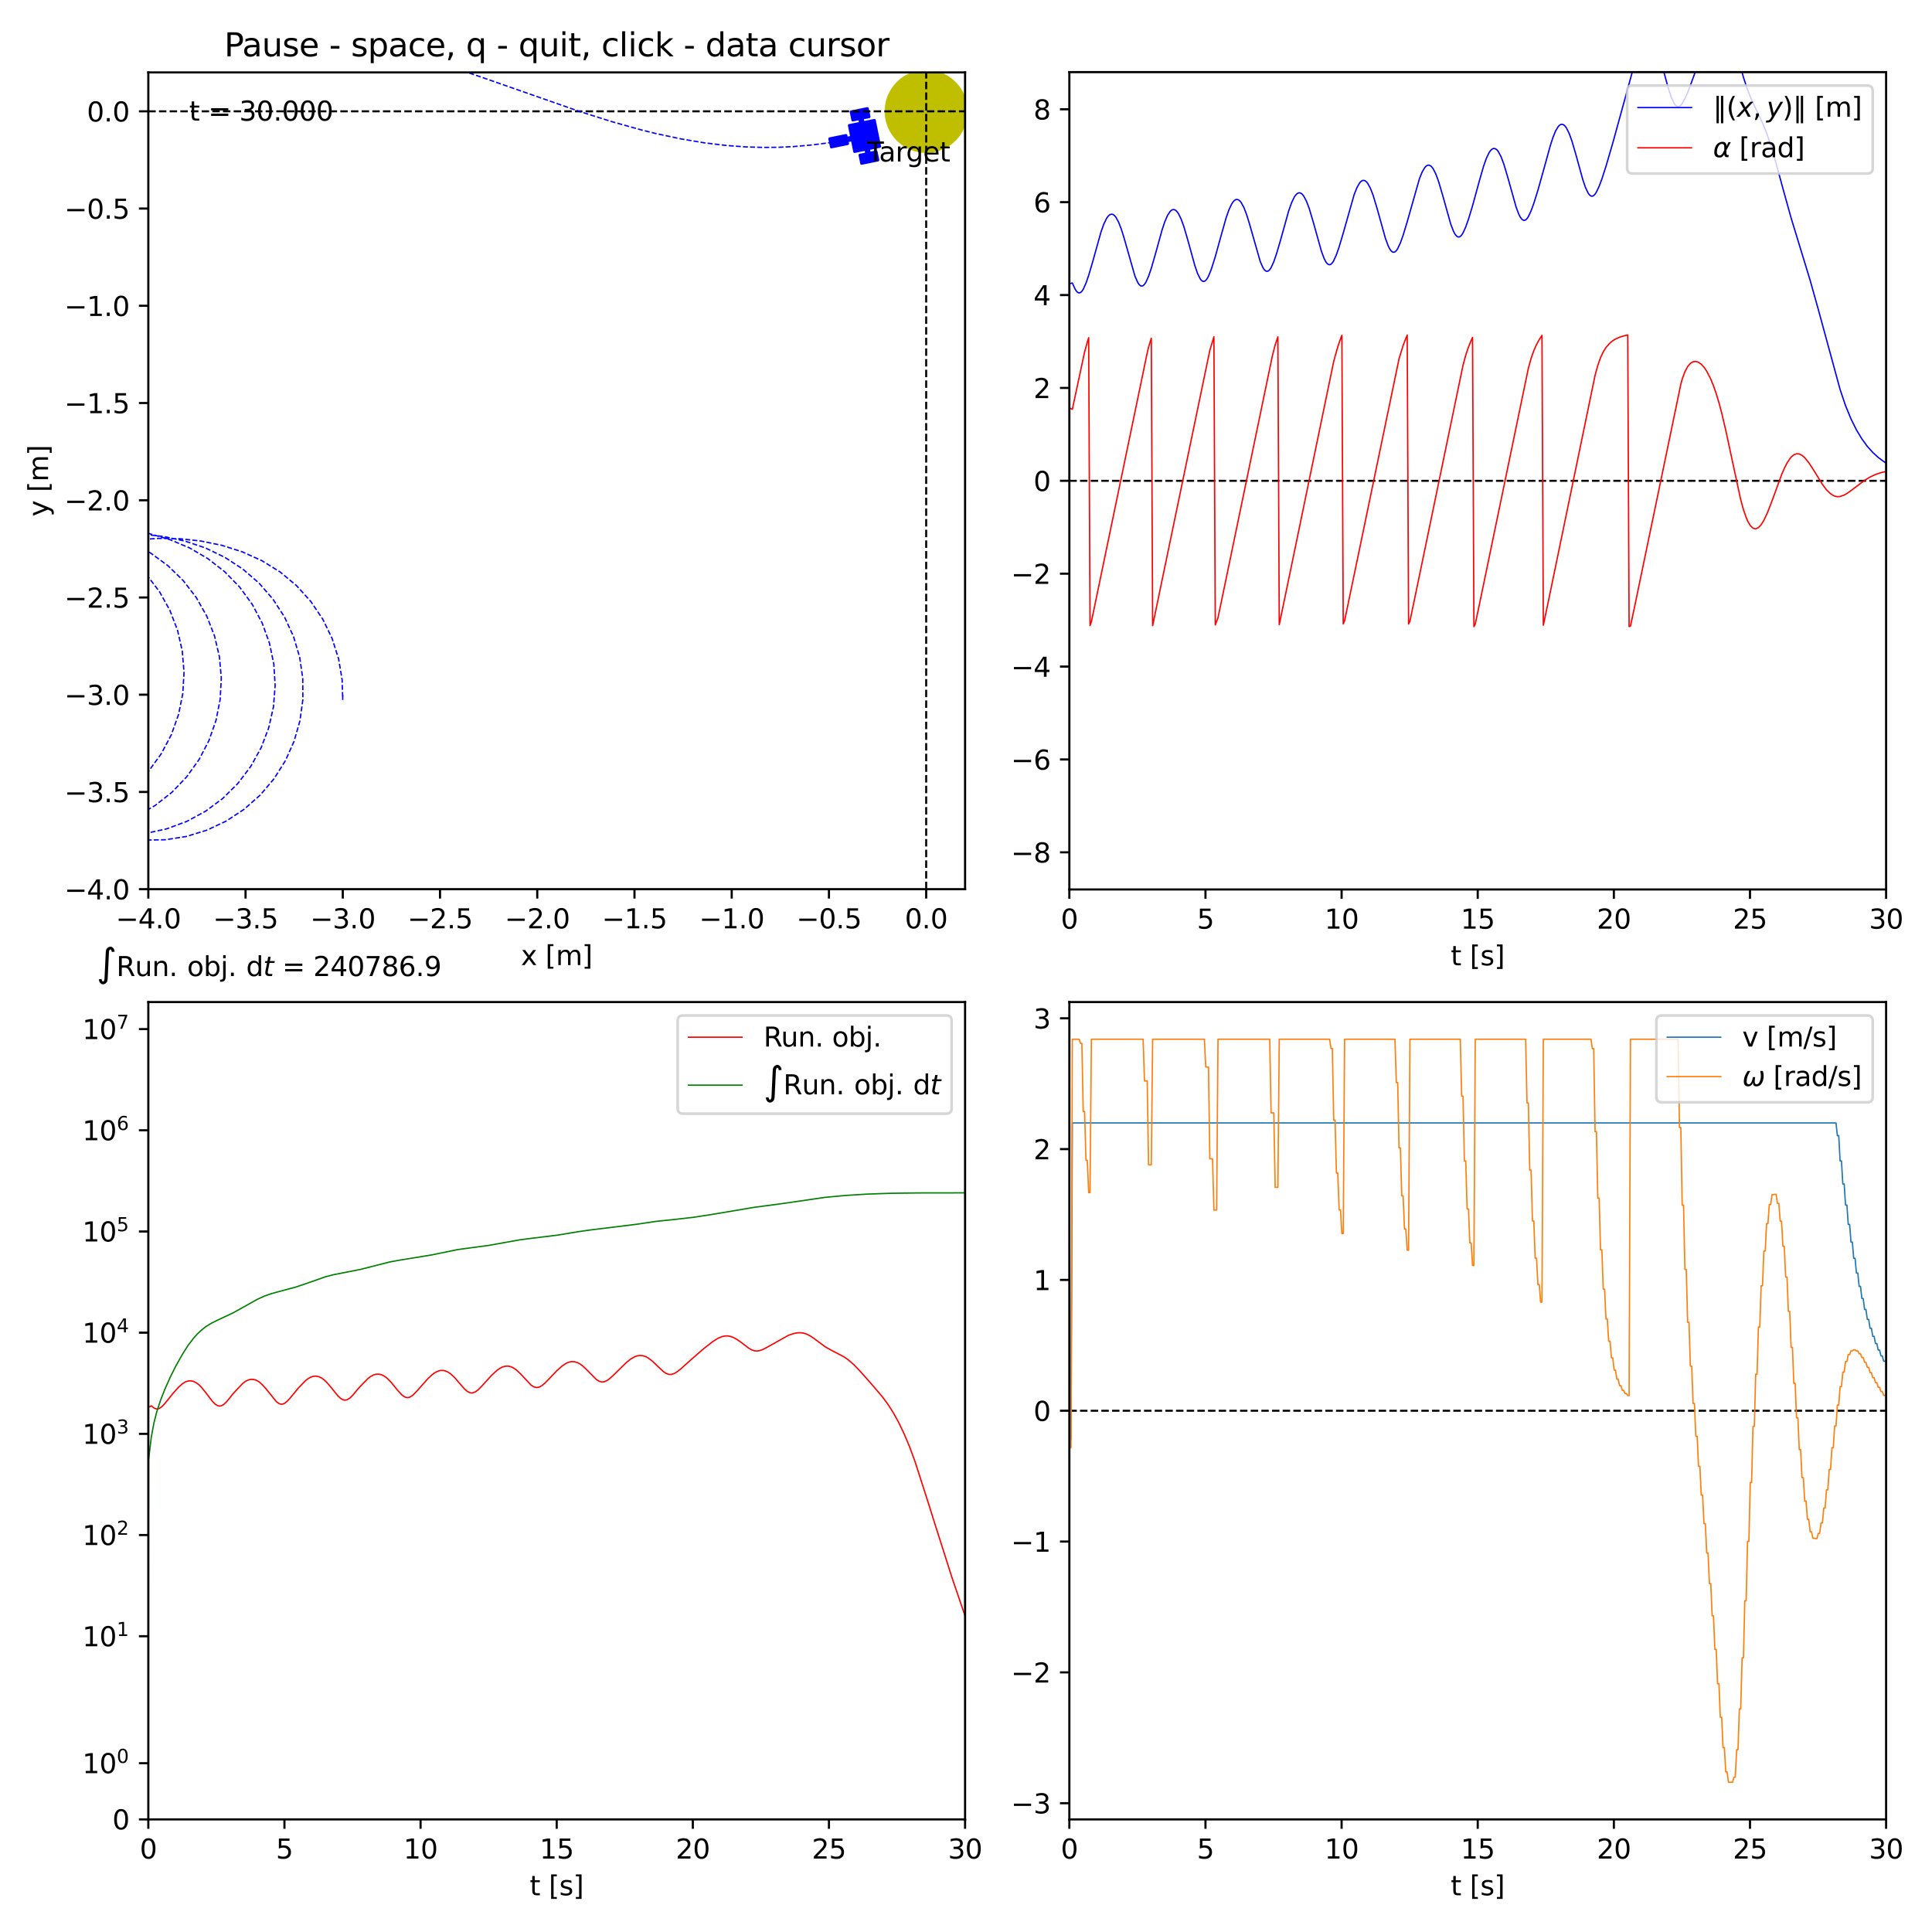 <?xml version="1.0" encoding="utf-8" standalone="no"?>
<!DOCTYPE svg PUBLIC "-//W3C//DTD SVG 1.1//EN"
  "http://www.w3.org/Graphics/SVG/1.1/DTD/svg11.dtd">
<svg xmlns:xlink="http://www.w3.org/1999/xlink" width="720pt" height="720pt" viewBox="0 0 720 720" xmlns="http://www.w3.org/2000/svg" version="1.1">
 <defs>
  <style type="text/css">*{stroke-linejoin: round; stroke-linecap: butt}</style>
 </defs>
 <g id="figure_1">
  <g id="patch_1">
   <path d="M 0 720 
L 720 720 
L 720 0 
L 0 0 
z
" style="fill: #ffffff"/>
  </g>
  <g id="axes_1">
   <g id="patch_2">
    <path d="M 55.272 331.372 
L 359.656 331.372 
L 359.656 26.988 
L 55.272 26.988 
z
" style="fill: #ffffff"/>
   </g>
   <g id="patch_3">
    <path d="M 345.161 55.977 
C 349.005 55.977 352.692 54.45 355.411 51.732 
C 358.129 49.013 359.656 45.326 359.656 41.482 
C 359.656 37.638 358.129 33.951 355.411 31.233 
C 352.692 28.515 349.005 26.988 345.161 26.988 
C 341.317 26.988 337.63 28.515 334.912 31.233 
C 332.194 33.951 330.667 37.638 330.667 41.482 
C 330.667 45.326 332.194 49.013 334.912 51.732 
C 337.63 54.45 341.317 55.977 345.161 55.977 
z
" clip-path="url(#p5c5d1b0cc5)" style="fill: #bfbf00; stroke: #bfbf00; stroke-width: 2; stroke-linejoin: miter"/>
   </g>
   <g id="PathCollection_1">
    <defs>
     <path id="m3f58d59cf0" d="M -9.503 3.447 
L -3.398 2.202 
L -3.611 1.16 
L -1.732 0.777 
L -0.841 5.147 
L 3.342 4.295 
L 3.675 5.928 
L 1.135 6.446 
L 1.768 9.555 
L 7.873 8.311 
L 7.239 5.202 
L 4.699 5.72 
L 4.366 4.086 
L 8.548 3.233 
L 6.557 -6.532 
L 2.375 -5.68 
L 2.043 -7.304 
L 4.584 -7.822 
L 3.95 -10.932 
L -2.155 -9.687 
L -1.521 -6.578 
L 1.02 -7.096 
L 1.351 -5.471 
L -2.832 -4.618 
L -1.94 -0.247 
L -3.82 0.136 
L -4.032 -0.907 
L -10.137 0.337 
L -9.503 3.447 
z
" style="stroke: #0000ff"/>
    </defs>
    <g clip-path="url(#p5c5d1b0cc5)">
     <use xlink:href="#m3f58d59cf0" x="319.315" y="51.354" style="fill: #0000ff; stroke: #0000ff"/>
    </g>
   </g>
   <g id="matplotlib.axis_1">
    <g id="xtick_1">
     <g id="line2d_1">
      <defs>
       <path id="m2b7de53259" d="M 0 0 
L 0 3.5 
" style="stroke: #000000; stroke-width: 0.8"/>
      </defs>
      <g>
       <use xlink:href="#m2b7de53259" x="55.272" y="331.372" style="stroke: #000000; stroke-width: 0.8"/>
      </g>
     </g>
     <g id="text_1">
      <!-- −4.0 -->
      <g transform="translate(43.13 345.97) scale(0.1 -0.1)">
       <defs>
        <path id="DejaVuSans-2212" d="M 678 2272 
L 4684 2272 
L 4684 1741 
L 678 1741 
L 678 2272 
z
" transform="scale(0.016)"/>
        <path id="DejaVuSans-34" d="M 2419 4116 
L 825 1625 
L 2419 1625 
L 2419 4116 
z
M 2253 4666 
L 3047 4666 
L 3047 1625 
L 3713 1625 
L 3713 1100 
L 3047 1100 
L 3047 0 
L 2419 0 
L 2419 1100 
L 313 1100 
L 313 1709 
L 2253 4666 
z
" transform="scale(0.016)"/>
        <path id="DejaVuSans-2e" d="M 684 794 
L 1344 794 
L 1344 0 
L 684 0 
L 684 794 
z
" transform="scale(0.016)"/>
        <path id="DejaVuSans-30" d="M 2034 4250 
Q 1547 4250 1301 3770 
Q 1056 3291 1056 2328 
Q 1056 1369 1301 889 
Q 1547 409 2034 409 
Q 2525 409 2770 889 
Q 3016 1369 3016 2328 
Q 3016 3291 2770 3770 
Q 2525 4250 2034 4250 
z
M 2034 4750 
Q 2819 4750 3233 4129 
Q 3647 3509 3647 2328 
Q 3647 1150 3233 529 
Q 2819 -91 2034 -91 
Q 1250 -91 836 529 
Q 422 1150 422 2328 
Q 422 3509 836 4129 
Q 1250 4750 2034 4750 
z
" transform="scale(0.016)"/>
       </defs>
       <use xlink:href="#DejaVuSans-2212"/>
       <use xlink:href="#DejaVuSans-34" x="83.789"/>
       <use xlink:href="#DejaVuSans-2e" x="147.412"/>
       <use xlink:href="#DejaVuSans-30" x="179.199"/>
      </g>
     </g>
    </g>
    <g id="xtick_2">
     <g id="line2d_2">
      <g>
       <use xlink:href="#m2b7de53259" x="91.508" y="331.372" style="stroke: #000000; stroke-width: 0.8"/>
      </g>
     </g>
     <g id="text_2">
      <!-- −3.5 -->
      <g transform="translate(79.367 345.97) scale(0.1 -0.1)">
       <defs>
        <path id="DejaVuSans-33" d="M 2597 2516 
Q 3050 2419 3304 2112 
Q 3559 1806 3559 1356 
Q 3559 666 3084 287 
Q 2609 -91 1734 -91 
Q 1441 -91 1130 -33 
Q 819 25 488 141 
L 488 750 
Q 750 597 1062 519 
Q 1375 441 1716 441 
Q 2309 441 2620 675 
Q 2931 909 2931 1356 
Q 2931 1769 2642 2001 
Q 2353 2234 1838 2234 
L 1294 2234 
L 1294 2753 
L 1863 2753 
Q 2328 2753 2575 2939 
Q 2822 3125 2822 3475 
Q 2822 3834 2567 4026 
Q 2313 4219 1838 4219 
Q 1578 4219 1281 4162 
Q 984 4106 628 3988 
L 628 4550 
Q 988 4650 1302 4700 
Q 1616 4750 1894 4750 
Q 2613 4750 3031 4423 
Q 3450 4097 3450 3541 
Q 3450 3153 3228 2886 
Q 3006 2619 2597 2516 
z
" transform="scale(0.016)"/>
        <path id="DejaVuSans-35" d="M 691 4666 
L 3169 4666 
L 3169 4134 
L 1269 4134 
L 1269 2991 
Q 1406 3038 1543 3061 
Q 1681 3084 1819 3084 
Q 2600 3084 3056 2656 
Q 3513 2228 3513 1497 
Q 3513 744 3044 326 
Q 2575 -91 1722 -91 
Q 1428 -91 1123 -41 
Q 819 9 494 109 
L 494 744 
Q 775 591 1075 516 
Q 1375 441 1709 441 
Q 2250 441 2565 725 
Q 2881 1009 2881 1497 
Q 2881 1984 2565 2268 
Q 2250 2553 1709 2553 
Q 1456 2553 1204 2497 
Q 953 2441 691 2322 
L 691 4666 
z
" transform="scale(0.016)"/>
       </defs>
       <use xlink:href="#DejaVuSans-2212"/>
       <use xlink:href="#DejaVuSans-33" x="83.789"/>
       <use xlink:href="#DejaVuSans-2e" x="147.412"/>
       <use xlink:href="#DejaVuSans-35" x="179.199"/>
      </g>
     </g>
    </g>
    <g id="xtick_3">
     <g id="line2d_3">
      <g>
       <use xlink:href="#m2b7de53259" x="127.744" y="331.372" style="stroke: #000000; stroke-width: 0.8"/>
      </g>
     </g>
     <g id="text_3">
      <!-- −3.0 -->
      <g transform="translate(115.603 345.97) scale(0.1 -0.1)">
       <use xlink:href="#DejaVuSans-2212"/>
       <use xlink:href="#DejaVuSans-33" x="83.789"/>
       <use xlink:href="#DejaVuSans-2e" x="147.412"/>
       <use xlink:href="#DejaVuSans-30" x="179.199"/>
      </g>
     </g>
    </g>
    <g id="xtick_4">
     <g id="line2d_4">
      <g>
       <use xlink:href="#m2b7de53259" x="163.98" y="331.372" style="stroke: #000000; stroke-width: 0.8"/>
      </g>
     </g>
     <g id="text_4">
      <!-- −2.5 -->
      <g transform="translate(151.839 345.97) scale(0.1 -0.1)">
       <defs>
        <path id="DejaVuSans-32" d="M 1228 531 
L 3431 531 
L 3431 0 
L 469 0 
L 469 531 
Q 828 903 1448 1529 
Q 2069 2156 2228 2338 
Q 2531 2678 2651 2914 
Q 2772 3150 2772 3378 
Q 2772 3750 2511 3984 
Q 2250 4219 1831 4219 
Q 1534 4219 1204 4116 
Q 875 4013 500 3803 
L 500 4441 
Q 881 4594 1212 4672 
Q 1544 4750 1819 4750 
Q 2544 4750 2975 4387 
Q 3406 4025 3406 3419 
Q 3406 3131 3298 2873 
Q 3191 2616 2906 2266 
Q 2828 2175 2409 1742 
Q 1991 1309 1228 531 
z
" transform="scale(0.016)"/>
       </defs>
       <use xlink:href="#DejaVuSans-2212"/>
       <use xlink:href="#DejaVuSans-32" x="83.789"/>
       <use xlink:href="#DejaVuSans-2e" x="147.412"/>
       <use xlink:href="#DejaVuSans-35" x="179.199"/>
      </g>
     </g>
    </g>
    <g id="xtick_5">
     <g id="line2d_5">
      <g>
       <use xlink:href="#m2b7de53259" x="200.217" y="331.372" style="stroke: #000000; stroke-width: 0.8"/>
      </g>
     </g>
     <g id="text_5">
      <!-- −2.0 -->
      <g transform="translate(188.075 345.97) scale(0.1 -0.1)">
       <use xlink:href="#DejaVuSans-2212"/>
       <use xlink:href="#DejaVuSans-32" x="83.789"/>
       <use xlink:href="#DejaVuSans-2e" x="147.412"/>
       <use xlink:href="#DejaVuSans-30" x="179.199"/>
      </g>
     </g>
    </g>
    <g id="xtick_6">
     <g id="line2d_6">
      <g>
       <use xlink:href="#m2b7de53259" x="236.453" y="331.372" style="stroke: #000000; stroke-width: 0.8"/>
      </g>
     </g>
     <g id="text_6">
      <!-- −1.5 -->
      <g transform="translate(224.311 345.97) scale(0.1 -0.1)">
       <defs>
        <path id="DejaVuSans-31" d="M 794 531 
L 1825 531 
L 1825 4091 
L 703 3866 
L 703 4441 
L 1819 4666 
L 2450 4666 
L 2450 531 
L 3481 531 
L 3481 0 
L 794 0 
L 794 531 
z
" transform="scale(0.016)"/>
       </defs>
       <use xlink:href="#DejaVuSans-2212"/>
       <use xlink:href="#DejaVuSans-31" x="83.789"/>
       <use xlink:href="#DejaVuSans-2e" x="147.412"/>
       <use xlink:href="#DejaVuSans-35" x="179.199"/>
      </g>
     </g>
    </g>
    <g id="xtick_7">
     <g id="line2d_7">
      <g>
       <use xlink:href="#m2b7de53259" x="272.689" y="331.372" style="stroke: #000000; stroke-width: 0.8"/>
      </g>
     </g>
     <g id="text_7">
      <!-- −1.0 -->
      <g transform="translate(260.548 345.97) scale(0.1 -0.1)">
       <use xlink:href="#DejaVuSans-2212"/>
       <use xlink:href="#DejaVuSans-31" x="83.789"/>
       <use xlink:href="#DejaVuSans-2e" x="147.412"/>
       <use xlink:href="#DejaVuSans-30" x="179.199"/>
      </g>
     </g>
    </g>
    <g id="xtick_8">
     <g id="line2d_8">
      <g>
       <use xlink:href="#m2b7de53259" x="308.925" y="331.372" style="stroke: #000000; stroke-width: 0.8"/>
      </g>
     </g>
     <g id="text_8">
      <!-- −0.5 -->
      <g transform="translate(296.784 345.97) scale(0.1 -0.1)">
       <use xlink:href="#DejaVuSans-2212"/>
       <use xlink:href="#DejaVuSans-30" x="83.789"/>
       <use xlink:href="#DejaVuSans-2e" x="147.412"/>
       <use xlink:href="#DejaVuSans-35" x="179.199"/>
      </g>
     </g>
    </g>
    <g id="xtick_9">
     <g id="line2d_9">
      <g>
       <use xlink:href="#m2b7de53259" x="345.161" y="331.372" style="stroke: #000000; stroke-width: 0.8"/>
      </g>
     </g>
     <g id="text_9">
      <!-- 0.0 -->
      <g transform="translate(337.21 345.97) scale(0.1 -0.1)">
       <use xlink:href="#DejaVuSans-30"/>
       <use xlink:href="#DejaVuSans-2e" x="63.623"/>
       <use xlink:href="#DejaVuSans-30" x="95.41"/>
      </g>
     </g>
    </g>
    <g id="text_10">
     <!-- x [m] -->
     <g transform="translate(194.144 359.649) scale(0.1 -0.1)">
      <defs>
       <path id="DejaVuSans-78" d="M 3513 3500 
L 2247 1797 
L 3578 0 
L 2900 0 
L 1881 1375 
L 863 0 
L 184 0 
L 1544 1831 
L 300 3500 
L 978 3500 
L 1906 2253 
L 2834 3500 
L 3513 3500 
z
" transform="scale(0.016)"/>
       <path id="DejaVuSans-20" transform="scale(0.016)"/>
       <path id="DejaVuSans-5b" d="M 550 4863 
L 1875 4863 
L 1875 4416 
L 1125 4416 
L 1125 -397 
L 1875 -397 
L 1875 -844 
L 550 -844 
L 550 4863 
z
" transform="scale(0.016)"/>
       <path id="DejaVuSans-6d" d="M 3328 2828 
Q 3544 3216 3844 3400 
Q 4144 3584 4550 3584 
Q 5097 3584 5394 3201 
Q 5691 2819 5691 2113 
L 5691 0 
L 5113 0 
L 5113 2094 
Q 5113 2597 4934 2840 
Q 4756 3084 4391 3084 
Q 3944 3084 3684 2787 
Q 3425 2491 3425 1978 
L 3425 0 
L 2847 0 
L 2847 2094 
Q 2847 2600 2669 2842 
Q 2491 3084 2119 3084 
Q 1678 3084 1418 2786 
Q 1159 2488 1159 1978 
L 1159 0 
L 581 0 
L 581 3500 
L 1159 3500 
L 1159 2956 
Q 1356 3278 1631 3431 
Q 1906 3584 2284 3584 
Q 2666 3584 2933 3390 
Q 3200 3197 3328 2828 
z
" transform="scale(0.016)"/>
       <path id="DejaVuSans-5d" d="M 1947 4863 
L 1947 -844 
L 622 -844 
L 622 -397 
L 1369 -397 
L 1369 4416 
L 622 4416 
L 622 4863 
L 1947 4863 
z
" transform="scale(0.016)"/>
      </defs>
      <use xlink:href="#DejaVuSans-78"/>
      <use xlink:href="#DejaVuSans-20" x="59.18"/>
      <use xlink:href="#DejaVuSans-5b" x="90.967"/>
      <use xlink:href="#DejaVuSans-6d" x="129.98"/>
      <use xlink:href="#DejaVuSans-5d" x="227.393"/>
     </g>
    </g>
   </g>
   <g id="matplotlib.axis_2">
    <g id="ytick_1">
     <g id="line2d_10">
      <defs>
       <path id="ma3f5980980" d="M 0 0 
L -3.5 0 
" style="stroke: #000000; stroke-width: 0.8"/>
      </defs>
      <g>
       <use xlink:href="#ma3f5980980" x="55.272" y="331.372" style="stroke: #000000; stroke-width: 0.8"/>
      </g>
     </g>
     <g id="text_11">
      <!-- −4.0 -->
      <g transform="translate(23.989 335.171) scale(0.1 -0.1)">
       <use xlink:href="#DejaVuSans-2212"/>
       <use xlink:href="#DejaVuSans-34" x="83.789"/>
       <use xlink:href="#DejaVuSans-2e" x="147.412"/>
       <use xlink:href="#DejaVuSans-30" x="179.199"/>
      </g>
     </g>
    </g>
    <g id="ytick_2">
     <g id="line2d_11">
      <g>
       <use xlink:href="#ma3f5980980" x="55.272" y="295.136" style="stroke: #000000; stroke-width: 0.8"/>
      </g>
     </g>
     <g id="text_12">
      <!-- −3.5 -->
      <g transform="translate(23.989 298.935) scale(0.1 -0.1)">
       <use xlink:href="#DejaVuSans-2212"/>
       <use xlink:href="#DejaVuSans-33" x="83.789"/>
       <use xlink:href="#DejaVuSans-2e" x="147.412"/>
       <use xlink:href="#DejaVuSans-35" x="179.199"/>
      </g>
     </g>
    </g>
    <g id="ytick_3">
     <g id="line2d_12">
      <g>
       <use xlink:href="#ma3f5980980" x="55.272" y="258.9" style="stroke: #000000; stroke-width: 0.8"/>
      </g>
     </g>
     <g id="text_13">
      <!-- −3.0 -->
      <g transform="translate(23.989 262.699) scale(0.1 -0.1)">
       <use xlink:href="#DejaVuSans-2212"/>
       <use xlink:href="#DejaVuSans-33" x="83.789"/>
       <use xlink:href="#DejaVuSans-2e" x="147.412"/>
       <use xlink:href="#DejaVuSans-30" x="179.199"/>
      </g>
     </g>
    </g>
    <g id="ytick_4">
     <g id="line2d_13">
      <g>
       <use xlink:href="#ma3f5980980" x="55.272" y="222.663" style="stroke: #000000; stroke-width: 0.8"/>
      </g>
     </g>
     <g id="text_14">
      <!-- −2.5 -->
      <g transform="translate(23.989 226.463) scale(0.1 -0.1)">
       <use xlink:href="#DejaVuSans-2212"/>
       <use xlink:href="#DejaVuSans-32" x="83.789"/>
       <use xlink:href="#DejaVuSans-2e" x="147.412"/>
       <use xlink:href="#DejaVuSans-35" x="179.199"/>
      </g>
     </g>
    </g>
    <g id="ytick_5">
     <g id="line2d_14">
      <g>
       <use xlink:href="#ma3f5980980" x="55.272" y="186.427" style="stroke: #000000; stroke-width: 0.8"/>
      </g>
     </g>
     <g id="text_15">
      <!-- −2.0 -->
      <g transform="translate(23.989 190.226) scale(0.1 -0.1)">
       <use xlink:href="#DejaVuSans-2212"/>
       <use xlink:href="#DejaVuSans-32" x="83.789"/>
       <use xlink:href="#DejaVuSans-2e" x="147.412"/>
       <use xlink:href="#DejaVuSans-30" x="179.199"/>
      </g>
     </g>
    </g>
    <g id="ytick_6">
     <g id="line2d_15">
      <g>
       <use xlink:href="#ma3f5980980" x="55.272" y="150.191" style="stroke: #000000; stroke-width: 0.8"/>
      </g>
     </g>
     <g id="text_16">
      <!-- −1.5 -->
      <g transform="translate(23.989 153.99) scale(0.1 -0.1)">
       <use xlink:href="#DejaVuSans-2212"/>
       <use xlink:href="#DejaVuSans-31" x="83.789"/>
       <use xlink:href="#DejaVuSans-2e" x="147.412"/>
       <use xlink:href="#DejaVuSans-35" x="179.199"/>
      </g>
     </g>
    </g>
    <g id="ytick_7">
     <g id="line2d_16">
      <g>
       <use xlink:href="#ma3f5980980" x="55.272" y="113.955" style="stroke: #000000; stroke-width: 0.8"/>
      </g>
     </g>
     <g id="text_17">
      <!-- −1.0 -->
      <g transform="translate(23.989 117.754) scale(0.1 -0.1)">
       <use xlink:href="#DejaVuSans-2212"/>
       <use xlink:href="#DejaVuSans-31" x="83.789"/>
       <use xlink:href="#DejaVuSans-2e" x="147.412"/>
       <use xlink:href="#DejaVuSans-30" x="179.199"/>
      </g>
     </g>
    </g>
    <g id="ytick_8">
     <g id="line2d_17">
      <g>
       <use xlink:href="#ma3f5980980" x="55.272" y="77.719" style="stroke: #000000; stroke-width: 0.8"/>
      </g>
     </g>
     <g id="text_18">
      <!-- −0.5 -->
      <g transform="translate(23.989 81.518) scale(0.1 -0.1)">
       <use xlink:href="#DejaVuSans-2212"/>
       <use xlink:href="#DejaVuSans-30" x="83.789"/>
       <use xlink:href="#DejaVuSans-2e" x="147.412"/>
       <use xlink:href="#DejaVuSans-35" x="179.199"/>
      </g>
     </g>
    </g>
    <g id="ytick_9">
     <g id="line2d_18">
      <g>
       <use xlink:href="#ma3f5980980" x="55.272" y="41.482" style="stroke: #000000; stroke-width: 0.8"/>
      </g>
     </g>
     <g id="text_19">
      <!-- 0.0 -->
      <g transform="translate(32.369 45.282) scale(0.1 -0.1)">
       <use xlink:href="#DejaVuSans-30"/>
       <use xlink:href="#DejaVuSans-2e" x="63.623"/>
       <use xlink:href="#DejaVuSans-30" x="95.41"/>
      </g>
     </g>
    </g>
    <g id="text_20">
     <!-- y [m] -->
     <g transform="translate(17.909 192.5) rotate(-90) scale(0.1 -0.1)">
      <defs>
       <path id="DejaVuSans-79" d="M 2059 -325 
Q 1816 -950 1584 -1140 
Q 1353 -1331 966 -1331 
L 506 -1331 
L 506 -850 
L 844 -850 
Q 1081 -850 1212 -737 
Q 1344 -625 1503 -206 
L 1606 56 
L 191 3500 
L 800 3500 
L 1894 763 
L 2988 3500 
L 3597 3500 
L 2059 -325 
z
" transform="scale(0.016)"/>
      </defs>
      <use xlink:href="#DejaVuSans-79"/>
      <use xlink:href="#DejaVuSans-20" x="59.18"/>
      <use xlink:href="#DejaVuSans-5b" x="90.967"/>
      <use xlink:href="#DejaVuSans-6d" x="129.98"/>
      <use xlink:href="#DejaVuSans-5d" x="227.393"/>
     </g>
    </g>
   </g>
   <g id="line2d_19">
    <path d="M 55.272 41.482 
L 359.656 41.482 
" clip-path="url(#p5c5d1b0cc5)" style="fill: none; stroke-dasharray: 2.775,1.2; stroke-dashoffset: 0; stroke: #000000; stroke-width: 0.75"/>
   </g>
   <g id="line2d_20">
    <path d="M 345.161 331.372 
L 345.161 26.988 
" clip-path="url(#p5c5d1b0cc5)" style="fill: none; stroke-dasharray: 2.775,1.2; stroke-dashoffset: 0; stroke: #000000; stroke-width: 0.75"/>
   </g>
   <g id="line2d_21">
    <path d="M 127.744 258.9 
L 127.716 260.644 
L 127.506 253.371 
L 126.183 245.517 
L 123.761 237.928 
L 120.291 230.759 
L 115.84 224.153 
L 110.499 218.244 
L 104.379 213.146 
L 97.606 208.954 
L 90.342 205.672 
L 82.754 203.241 
L 74.948 201.633 
L 67.025 200.777 
L 59.056 200.643 
L 51.104 201.172 
L 43.243 202.552 
L 35.672 205.026 
L 28.527 208.546 
L 21.952 213.042 
L 16.079 218.424 
L 11.028 224.582 
L 6.899 231.394 
L 3.775 238.721 
L 1.72 246.417 
L 0.774 254.325 
L 0.957 262.289 
L 2.266 270.146 
L 4.673 277.738 
L 8.131 284.914 
L 12.569 291.528 
L 17.898 297.448 
L 24.012 302.553 
L 30.787 306.742 
L 38.086 309.931 
L 45.764 312.053 
L 53.664 313.068 
L 61.628 312.955 
L 69.497 311.716 
L 77.11 309.376 
L 84.316 305.981 
L 90.969 301.601 
L 96.935 296.324 
L 102.094 290.255 
L 106.343 283.518 
L 109.595 276.247 
L 111.785 268.588 
L 112.87 260.697 
L 112.827 252.732 
L 111.657 244.853 
L 109.383 237.219 
L 106.053 229.984 
L 101.731 223.293 
L 96.507 217.28 
L 90.484 212.068 
L 83.81 207.715 
L 76.643 204.237 
L 69.095 201.687 
L 61.301 200.003 
L 53.388 199.058 
L 45.422 198.86 
L 37.477 199.566 
L 29.723 201.388 
L 22.305 204.288 
L 15.371 208.209 
L 9.063 213.072 
L 3.506 218.779 
L -1 224.958 
M -1 284.98 
L -0.649 285.614 
L 4.158 291.965 
L 9.816 297.572 
L 16.21 302.321 
L 23.212 306.118 
L 30.681 308.886 
L 38.467 310.569 
L 46.412 311.133 
L 54.357 310.567 
L 62.142 308.882 
L 69.61 306.113 
L 76.612 302.314 
L 83.005 297.563 
L 88.661 291.955 
L 93.467 285.603 
L 97.325 278.634 
L 100.159 271.19 
L 101.91 263.42 
L 102.544 255.48 
L 102.048 247.53 
L 100.432 239.73 
L 97.728 232.238 
L 93.991 225.204 
L 89.296 218.769 
L 83.738 213.064 
L 77.449 208.174 
L 70.573 204.15 
L 63.23 201.062 
L 55.568 198.851 
L 47.735 197.387 
L 39.797 196.683 
L 31.825 196.681 
L 23.879 197.29 
L 16.002 198.506 
L 8.279 200.532 
L 0.938 203.623 
L -1 204.786 
M -1 302.605 
L 4.479 305.396 
L 12.017 307.969 
L 19.843 309.45 
L 27.8 309.809 
L 35.728 309.037 
L 43.467 307.152 
L 50.861 304.19 
L 57.762 300.212 
L 64.03 295.297 
L 69.539 289.544 
L 74.179 283.07 
L 77.856 276.004 
L 80.496 268.489 
L 82.046 260.676 
L 82.474 252.722 
L 81.773 244.788 
L 79.955 237.033 
L 77.059 229.613 
L 73.141 222.677 
L 68.282 216.366 
L 62.578 210.807 
L 56.144 206.11 
L 49.149 202.288 
L 41.769 199.286 
L 34.095 197.142 
L 26.237 195.792 
L 18.296 195.116 
L 10.326 195.121 
L 2.394 195.989 
L -1 196.86 
M -1 305.653 
L 5.645 306.949 
L 13.6 307.351 
L 21.532 306.623 
L 29.281 304.78 
L 36.691 301.859 
L 43.614 297.918 
L 49.909 293.038 
L 55.45 287.316 
L 60.125 280.867 
L 63.841 273.821 
L 66.522 266.321 
L 68.114 258.517 
L 68.586 250.565 
L 67.928 242.627 
L 66.154 234.862 
L 63.298 227.426 
L 59.418 220.47 
L 54.594 214.132 
L 48.928 208.533 
L 42.544 203.769 
L 35.602 199.851 
L 28.272 196.728 
L 20.656 194.374 
L 12.861 192.72 
L 4.951 191.734 
L -1 191.453 
M -1 302.938 
L 1.445 302.508 
L 9.015 300.032 
L 16.159 296.509 
L 22.733 292.011 
L 28.604 286.628 
L 33.653 280.468 
L 37.781 273.655 
L 40.902 266.327 
L 42.955 258.631 
L 43.898 250.721 
L 43.712 242.758 
L 42.402 234.902 
L 39.992 227.31 
L 36.532 220.135 
L 32.092 213.522 
L 26.761 207.604 
L 20.678 202.457 
L 14 198.113 
L 6.863 194.563 
L -1 191.636 
M -1 282.317 
L 3.827 276.541 
L 8.018 269.767 
L 11.208 262.468 
L 13.333 254.792 
L 14.35 246.892 
L 14.239 238.927 
L 13.002 231.059 
L 10.664 223.444 
L 7.272 216.238 
L 2.894 209.583 
L -1 205.179 
M -1 36.061 
L 4.035 33.235 
L 11.099 29.538 
L 18.285 26.088 
L 25.595 22.909 
L 33.031 20.036 
L 40.584 17.488 
L 48.247 15.293 
L 56.005 13.462 
L 63.843 12.01 
L 71.742 10.943 
L 79.684 10.264 
L 87.65 9.966 
L 95.621 10.042 
L 103.58 10.479 
L 111.514 11.256 
L 119.409 12.354 
L 127.259 13.745 
L 135.056 15.405 
L 142.799 17.3 
L 150.488 19.404 
L 158.129 21.679 
L 165.724 24.1 
L 180.818 29.237 
L 215.886 41.5 
L 227.919 45.309 
L 238.941 48.4 
L 243.997 49.66 
L 253.652 51.739 
L 262.462 53.222 
L 270.478 54.192 
L 277.75 54.736 
L 284.328 54.941 
L 290.268 54.884 
L 295.622 54.634 
L 302.715 54.011 
L 308.689 53.238 
L 315.373 52.122 
L 319.315 51.354 
L 319.315 51.354 
" clip-path="url(#p5c5d1b0cc5)" style="fill: none; stroke-dasharray: 1.85,0.8; stroke-dashoffset: 0; stroke: #0000ff; stroke-width: 0.5"/>
   </g>
   <g id="patch_4">
    <path d="M 55.272 331.372 
L 55.272 26.988 
" style="fill: none; stroke: #000000; stroke-width: 0.8; stroke-linejoin: miter; stroke-linecap: square"/>
   </g>
   <g id="patch_5">
    <path d="M 359.656 331.372 
L 359.656 26.988 
" style="fill: none; stroke: #000000; stroke-width: 0.8; stroke-linejoin: miter; stroke-linecap: square"/>
   </g>
   <g id="patch_6">
    <path d="M 55.272 331.372 
L 359.656 331.372 
" style="fill: none; stroke: #000000; stroke-width: 0.8; stroke-linejoin: miter; stroke-linecap: square"/>
   </g>
   <g id="patch_7">
    <path d="M 55.272 26.988 
L 359.656 26.988 
" style="fill: none; stroke: #000000; stroke-width: 0.8; stroke-linejoin: miter; stroke-linecap: square"/>
   </g>
   <g id="text_21">
    <!-- Target -->
    <g transform="translate(323.13 60.186) scale(0.1 -0.1)">
     <defs>
      <path id="DejaVuSans-54" d="M -19 4666 
L 3928 4666 
L 3928 4134 
L 2272 4134 
L 2272 0 
L 1638 0 
L 1638 4134 
L -19 4134 
L -19 4666 
z
" transform="scale(0.016)"/>
      <path id="DejaVuSans-61" d="M 2194 1759 
Q 1497 1759 1228 1600 
Q 959 1441 959 1056 
Q 959 750 1161 570 
Q 1363 391 1709 391 
Q 2188 391 2477 730 
Q 2766 1069 2766 1631 
L 2766 1759 
L 2194 1759 
z
M 3341 1997 
L 3341 0 
L 2766 0 
L 2766 531 
Q 2569 213 2275 61 
Q 1981 -91 1556 -91 
Q 1019 -91 701 211 
Q 384 513 384 1019 
Q 384 1609 779 1909 
Q 1175 2209 1959 2209 
L 2766 2209 
L 2766 2266 
Q 2766 2663 2505 2880 
Q 2244 3097 1772 3097 
Q 1472 3097 1187 3025 
Q 903 2953 641 2809 
L 641 3341 
Q 956 3463 1253 3523 
Q 1550 3584 1831 3584 
Q 2591 3584 2966 3190 
Q 3341 2797 3341 1997 
z
" transform="scale(0.016)"/>
      <path id="DejaVuSans-72" d="M 2631 2963 
Q 2534 3019 2420 3045 
Q 2306 3072 2169 3072 
Q 1681 3072 1420 2755 
Q 1159 2438 1159 1844 
L 1159 0 
L 581 0 
L 581 3500 
L 1159 3500 
L 1159 2956 
Q 1341 3275 1631 3429 
Q 1922 3584 2338 3584 
Q 2397 3584 2469 3576 
Q 2541 3569 2628 3553 
L 2631 2963 
z
" transform="scale(0.016)"/>
      <path id="DejaVuSans-67" d="M 2906 1791 
Q 2906 2416 2648 2759 
Q 2391 3103 1925 3103 
Q 1463 3103 1205 2759 
Q 947 2416 947 1791 
Q 947 1169 1205 825 
Q 1463 481 1925 481 
Q 2391 481 2648 825 
Q 2906 1169 2906 1791 
z
M 3481 434 
Q 3481 -459 3084 -895 
Q 2688 -1331 1869 -1331 
Q 1566 -1331 1297 -1286 
Q 1028 -1241 775 -1147 
L 775 -588 
Q 1028 -725 1275 -790 
Q 1522 -856 1778 -856 
Q 2344 -856 2625 -561 
Q 2906 -266 2906 331 
L 2906 616 
Q 2728 306 2450 153 
Q 2172 0 1784 0 
Q 1141 0 747 490 
Q 353 981 353 1791 
Q 353 2603 747 3093 
Q 1141 3584 1784 3584 
Q 2172 3584 2450 3431 
Q 2728 3278 2906 2969 
L 2906 3500 
L 3481 3500 
L 3481 434 
z
" transform="scale(0.016)"/>
      <path id="DejaVuSans-65" d="M 3597 1894 
L 3597 1613 
L 953 1613 
Q 991 1019 1311 708 
Q 1631 397 2203 397 
Q 2534 397 2845 478 
Q 3156 559 3463 722 
L 3463 178 
Q 3153 47 2828 -22 
Q 2503 -91 2169 -91 
Q 1331 -91 842 396 
Q 353 884 353 1716 
Q 353 2575 817 3079 
Q 1281 3584 2069 3584 
Q 2775 3584 3186 3129 
Q 3597 2675 3597 1894 
z
M 3022 2063 
Q 3016 2534 2758 2815 
Q 2500 3097 2075 3097 
Q 1594 3097 1305 2825 
Q 1016 2553 972 2059 
L 3022 2063 
z
" transform="scale(0.016)"/>
      <path id="DejaVuSans-74" d="M 1172 4494 
L 1172 3500 
L 2356 3500 
L 2356 3053 
L 1172 3053 
L 1172 1153 
Q 1172 725 1289 603 
Q 1406 481 1766 481 
L 2356 481 
L 2356 0 
L 1766 0 
Q 1100 0 847 248 
Q 594 497 594 1153 
L 594 3053 
L 172 3053 
L 172 3500 
L 594 3500 
L 594 4494 
L 1172 4494 
z
" transform="scale(0.016)"/>
     </defs>
     <use xlink:href="#DejaVuSans-54"/>
     <use xlink:href="#DejaVuSans-61" x="44.584"/>
     <use xlink:href="#DejaVuSans-72" x="105.863"/>
     <use xlink:href="#DejaVuSans-67" x="145.227"/>
     <use xlink:href="#DejaVuSans-65" x="208.703"/>
     <use xlink:href="#DejaVuSans-74" x="270.227"/>
    </g>
   </g>
   <g id="text_22">
    <!-- t = 30.000 -->
    <g transform="translate(70.491 44.967) scale(0.1 -0.1)">
     <defs>
      <path id="DejaVuSans-3d" d="M 678 2906 
L 4684 2906 
L 4684 2381 
L 678 2381 
L 678 2906 
z
M 678 1631 
L 4684 1631 
L 4684 1100 
L 678 1100 
L 678 1631 
z
" transform="scale(0.016)"/>
     </defs>
     <use xlink:href="#DejaVuSans-74"/>
     <use xlink:href="#DejaVuSans-20" x="39.209"/>
     <use xlink:href="#DejaVuSans-3d" x="70.996"/>
     <use xlink:href="#DejaVuSans-20" x="154.785"/>
     <use xlink:href="#DejaVuSans-33" x="186.572"/>
     <use xlink:href="#DejaVuSans-30" x="250.195"/>
     <use xlink:href="#DejaVuSans-2e" x="313.818"/>
     <use xlink:href="#DejaVuSans-30" x="345.605"/>
     <use xlink:href="#DejaVuSans-30" x="409.229"/>
     <use xlink:href="#DejaVuSans-30" x="472.852"/>
    </g>
   </g>
   <g id="text_23">
    <!-- Pause - space, q - quit, click - data cursor -->
    <g transform="translate(83.554 20.988) scale(0.12 -0.12)">
     <defs>
      <path id="DejaVuSans-50" d="M 1259 4147 
L 1259 2394 
L 2053 2394 
Q 2494 2394 2734 2622 
Q 2975 2850 2975 3272 
Q 2975 3691 2734 3919 
Q 2494 4147 2053 4147 
L 1259 4147 
z
M 628 4666 
L 2053 4666 
Q 2838 4666 3239 4311 
Q 3641 3956 3641 3272 
Q 3641 2581 3239 2228 
Q 2838 1875 2053 1875 
L 1259 1875 
L 1259 0 
L 628 0 
L 628 4666 
z
" transform="scale(0.016)"/>
      <path id="DejaVuSans-75" d="M 544 1381 
L 544 3500 
L 1119 3500 
L 1119 1403 
Q 1119 906 1312 657 
Q 1506 409 1894 409 
Q 2359 409 2629 706 
Q 2900 1003 2900 1516 
L 2900 3500 
L 3475 3500 
L 3475 0 
L 2900 0 
L 2900 538 
Q 2691 219 2414 64 
Q 2138 -91 1772 -91 
Q 1169 -91 856 284 
Q 544 659 544 1381 
z
M 1991 3584 
L 1991 3584 
z
" transform="scale(0.016)"/>
      <path id="DejaVuSans-73" d="M 2834 3397 
L 2834 2853 
Q 2591 2978 2328 3040 
Q 2066 3103 1784 3103 
Q 1356 3103 1142 2972 
Q 928 2841 928 2578 
Q 928 2378 1081 2264 
Q 1234 2150 1697 2047 
L 1894 2003 
Q 2506 1872 2764 1633 
Q 3022 1394 3022 966 
Q 3022 478 2636 193 
Q 2250 -91 1575 -91 
Q 1294 -91 989 -36 
Q 684 19 347 128 
L 347 722 
Q 666 556 975 473 
Q 1284 391 1588 391 
Q 1994 391 2212 530 
Q 2431 669 2431 922 
Q 2431 1156 2273 1281 
Q 2116 1406 1581 1522 
L 1381 1569 
Q 847 1681 609 1914 
Q 372 2147 372 2553 
Q 372 3047 722 3315 
Q 1072 3584 1716 3584 
Q 2034 3584 2315 3537 
Q 2597 3491 2834 3397 
z
" transform="scale(0.016)"/>
      <path id="DejaVuSans-2d" d="M 313 2009 
L 1997 2009 
L 1997 1497 
L 313 1497 
L 313 2009 
z
" transform="scale(0.016)"/>
      <path id="DejaVuSans-70" d="M 1159 525 
L 1159 -1331 
L 581 -1331 
L 581 3500 
L 1159 3500 
L 1159 2969 
Q 1341 3281 1617 3432 
Q 1894 3584 2278 3584 
Q 2916 3584 3314 3078 
Q 3713 2572 3713 1747 
Q 3713 922 3314 415 
Q 2916 -91 2278 -91 
Q 1894 -91 1617 61 
Q 1341 213 1159 525 
z
M 3116 1747 
Q 3116 2381 2855 2742 
Q 2594 3103 2138 3103 
Q 1681 3103 1420 2742 
Q 1159 2381 1159 1747 
Q 1159 1113 1420 752 
Q 1681 391 2138 391 
Q 2594 391 2855 752 
Q 3116 1113 3116 1747 
z
" transform="scale(0.016)"/>
      <path id="DejaVuSans-63" d="M 3122 3366 
L 3122 2828 
Q 2878 2963 2633 3030 
Q 2388 3097 2138 3097 
Q 1578 3097 1268 2742 
Q 959 2388 959 1747 
Q 959 1106 1268 751 
Q 1578 397 2138 397 
Q 2388 397 2633 464 
Q 2878 531 3122 666 
L 3122 134 
Q 2881 22 2623 -34 
Q 2366 -91 2075 -91 
Q 1284 -91 818 406 
Q 353 903 353 1747 
Q 353 2603 823 3093 
Q 1294 3584 2113 3584 
Q 2378 3584 2631 3529 
Q 2884 3475 3122 3366 
z
" transform="scale(0.016)"/>
      <path id="DejaVuSans-2c" d="M 750 794 
L 1409 794 
L 1409 256 
L 897 -744 
L 494 -744 
L 750 256 
L 750 794 
z
" transform="scale(0.016)"/>
      <path id="DejaVuSans-71" d="M 947 1747 
Q 947 1113 1208 752 
Q 1469 391 1925 391 
Q 2381 391 2643 752 
Q 2906 1113 2906 1747 
Q 2906 2381 2643 2742 
Q 2381 3103 1925 3103 
Q 1469 3103 1208 2742 
Q 947 2381 947 1747 
z
M 2906 525 
Q 2725 213 2448 61 
Q 2172 -91 1784 -91 
Q 1150 -91 751 415 
Q 353 922 353 1747 
Q 353 2572 751 3078 
Q 1150 3584 1784 3584 
Q 2172 3584 2448 3432 
Q 2725 3281 2906 2969 
L 2906 3500 
L 3481 3500 
L 3481 -1331 
L 2906 -1331 
L 2906 525 
z
" transform="scale(0.016)"/>
      <path id="DejaVuSans-69" d="M 603 3500 
L 1178 3500 
L 1178 0 
L 603 0 
L 603 3500 
z
M 603 4863 
L 1178 4863 
L 1178 4134 
L 603 4134 
L 603 4863 
z
" transform="scale(0.016)"/>
      <path id="DejaVuSans-6c" d="M 603 4863 
L 1178 4863 
L 1178 0 
L 603 0 
L 603 4863 
z
" transform="scale(0.016)"/>
      <path id="DejaVuSans-6b" d="M 581 4863 
L 1159 4863 
L 1159 1991 
L 2875 3500 
L 3609 3500 
L 1753 1863 
L 3688 0 
L 2938 0 
L 1159 1709 
L 1159 0 
L 581 0 
L 581 4863 
z
" transform="scale(0.016)"/>
      <path id="DejaVuSans-64" d="M 2906 2969 
L 2906 4863 
L 3481 4863 
L 3481 0 
L 2906 0 
L 2906 525 
Q 2725 213 2448 61 
Q 2172 -91 1784 -91 
Q 1150 -91 751 415 
Q 353 922 353 1747 
Q 353 2572 751 3078 
Q 1150 3584 1784 3584 
Q 2172 3584 2448 3432 
Q 2725 3281 2906 2969 
z
M 947 1747 
Q 947 1113 1208 752 
Q 1469 391 1925 391 
Q 2381 391 2643 752 
Q 2906 1113 2906 1747 
Q 2906 2381 2643 2742 
Q 2381 3103 1925 3103 
Q 1469 3103 1208 2742 
Q 947 2381 947 1747 
z
" transform="scale(0.016)"/>
      <path id="DejaVuSans-6f" d="M 1959 3097 
Q 1497 3097 1228 2736 
Q 959 2375 959 1747 
Q 959 1119 1226 758 
Q 1494 397 1959 397 
Q 2419 397 2687 759 
Q 2956 1122 2956 1747 
Q 2956 2369 2687 2733 
Q 2419 3097 1959 3097 
z
M 1959 3584 
Q 2709 3584 3137 3096 
Q 3566 2609 3566 1747 
Q 3566 888 3137 398 
Q 2709 -91 1959 -91 
Q 1206 -91 779 398 
Q 353 888 353 1747 
Q 353 2609 779 3096 
Q 1206 3584 1959 3584 
z
" transform="scale(0.016)"/>
     </defs>
     <use xlink:href="#DejaVuSans-50"/>
     <use xlink:href="#DejaVuSans-61" x="55.803"/>
     <use xlink:href="#DejaVuSans-75" x="117.082"/>
     <use xlink:href="#DejaVuSans-73" x="180.461"/>
     <use xlink:href="#DejaVuSans-65" x="232.561"/>
     <use xlink:href="#DejaVuSans-20" x="294.084"/>
     <use xlink:href="#DejaVuSans-2d" x="325.871"/>
     <use xlink:href="#DejaVuSans-20" x="361.955"/>
     <use xlink:href="#DejaVuSans-73" x="393.742"/>
     <use xlink:href="#DejaVuSans-70" x="445.842"/>
     <use xlink:href="#DejaVuSans-61" x="509.318"/>
     <use xlink:href="#DejaVuSans-63" x="570.598"/>
     <use xlink:href="#DejaVuSans-65" x="625.578"/>
     <use xlink:href="#DejaVuSans-2c" x="687.102"/>
     <use xlink:href="#DejaVuSans-20" x="718.889"/>
     <use xlink:href="#DejaVuSans-71" x="750.676"/>
     <use xlink:href="#DejaVuSans-20" x="814.152"/>
     <use xlink:href="#DejaVuSans-2d" x="845.939"/>
     <use xlink:href="#DejaVuSans-20" x="882.023"/>
     <use xlink:href="#DejaVuSans-71" x="913.811"/>
     <use xlink:href="#DejaVuSans-75" x="977.287"/>
     <use xlink:href="#DejaVuSans-69" x="1040.666"/>
     <use xlink:href="#DejaVuSans-74" x="1068.449"/>
     <use xlink:href="#DejaVuSans-2c" x="1107.658"/>
     <use xlink:href="#DejaVuSans-20" x="1139.445"/>
     <use xlink:href="#DejaVuSans-63" x="1171.232"/>
     <use xlink:href="#DejaVuSans-6c" x="1226.213"/>
     <use xlink:href="#DejaVuSans-69" x="1253.996"/>
     <use xlink:href="#DejaVuSans-63" x="1281.779"/>
     <use xlink:href="#DejaVuSans-6b" x="1336.76"/>
     <use xlink:href="#DejaVuSans-20" x="1394.67"/>
     <use xlink:href="#DejaVuSans-2d" x="1426.457"/>
     <use xlink:href="#DejaVuSans-20" x="1462.541"/>
     <use xlink:href="#DejaVuSans-64" x="1494.328"/>
     <use xlink:href="#DejaVuSans-61" x="1557.805"/>
     <use xlink:href="#DejaVuSans-74" x="1619.084"/>
     <use xlink:href="#DejaVuSans-61" x="1658.293"/>
     <use xlink:href="#DejaVuSans-20" x="1719.572"/>
     <use xlink:href="#DejaVuSans-63" x="1751.359"/>
     <use xlink:href="#DejaVuSans-75" x="1806.34"/>
     <use xlink:href="#DejaVuSans-72" x="1869.719"/>
     <use xlink:href="#DejaVuSans-73" x="1910.832"/>
     <use xlink:href="#DejaVuSans-6f" x="1962.932"/>
     <use xlink:href="#DejaVuSans-72" x="2024.113"/>
    </g>
   </g>
  </g>
  <g id="axes_2">
   <g id="patch_8">
    <path d="M 398.516 331.48 
L 702.9 331.48 
L 702.9 26.88 
L 398.516 26.88 
z
" style="fill: #ffffff"/>
   </g>
   <g id="matplotlib.axis_3">
    <g id="xtick_10">
     <g id="line2d_22">
      <g>
       <use xlink:href="#m2b7de53259" x="398.516" y="331.48" style="stroke: #000000; stroke-width: 0.8"/>
      </g>
     </g>
     <g id="text_24">
      <!-- 0 -->
      <g transform="translate(395.335 346.078) scale(0.1 -0.1)">
       <use xlink:href="#DejaVuSans-30"/>
      </g>
     </g>
    </g>
    <g id="xtick_11">
     <g id="line2d_23">
      <g>
       <use xlink:href="#m2b7de53259" x="449.247" y="331.48" style="stroke: #000000; stroke-width: 0.8"/>
      </g>
     </g>
     <g id="text_25">
      <!-- 5 -->
      <g transform="translate(446.065 346.078) scale(0.1 -0.1)">
       <use xlink:href="#DejaVuSans-35"/>
      </g>
     </g>
    </g>
    <g id="xtick_12">
     <g id="line2d_24">
      <g>
       <use xlink:href="#m2b7de53259" x="499.977" y="331.48" style="stroke: #000000; stroke-width: 0.8"/>
      </g>
     </g>
     <g id="text_26">
      <!-- 10 -->
      <g transform="translate(493.615 346.078) scale(0.1 -0.1)">
       <use xlink:href="#DejaVuSans-31"/>
       <use xlink:href="#DejaVuSans-30" x="63.623"/>
      </g>
     </g>
    </g>
    <g id="xtick_13">
     <g id="line2d_25">
      <g>
       <use xlink:href="#m2b7de53259" x="550.708" y="331.48" style="stroke: #000000; stroke-width: 0.8"/>
      </g>
     </g>
     <g id="text_27">
      <!-- 15 -->
      <g transform="translate(544.345 346.078) scale(0.1 -0.1)">
       <use xlink:href="#DejaVuSans-31"/>
       <use xlink:href="#DejaVuSans-35" x="63.623"/>
      </g>
     </g>
    </g>
    <g id="xtick_14">
     <g id="line2d_26">
      <g>
       <use xlink:href="#m2b7de53259" x="601.439" y="331.48" style="stroke: #000000; stroke-width: 0.8"/>
      </g>
     </g>
     <g id="text_28">
      <!-- 20 -->
      <g transform="translate(595.076 346.078) scale(0.1 -0.1)">
       <use xlink:href="#DejaVuSans-32"/>
       <use xlink:href="#DejaVuSans-30" x="63.623"/>
      </g>
     </g>
    </g>
    <g id="xtick_15">
     <g id="line2d_27">
      <g>
       <use xlink:href="#m2b7de53259" x="652.169" y="331.48" style="stroke: #000000; stroke-width: 0.8"/>
      </g>
     </g>
     <g id="text_29">
      <!-- 25 -->
      <g transform="translate(645.807 346.078) scale(0.1 -0.1)">
       <use xlink:href="#DejaVuSans-32"/>
       <use xlink:href="#DejaVuSans-35" x="63.623"/>
      </g>
     </g>
    </g>
    <g id="xtick_16">
     <g id="line2d_28">
      <g>
       <use xlink:href="#m2b7de53259" x="702.9" y="331.48" style="stroke: #000000; stroke-width: 0.8"/>
      </g>
     </g>
     <g id="text_30">
      <!-- 30 -->
      <g transform="translate(696.538 346.078) scale(0.1 -0.1)">
       <use xlink:href="#DejaVuSans-33"/>
       <use xlink:href="#DejaVuSans-30" x="63.623"/>
      </g>
     </g>
    </g>
    <g id="text_31">
     <!-- t [s] -->
     <g transform="translate(540.652 359.757) scale(0.1 -0.1)">
      <use xlink:href="#DejaVuSans-74"/>
      <use xlink:href="#DejaVuSans-20" x="39.209"/>
      <use xlink:href="#DejaVuSans-5b" x="70.996"/>
      <use xlink:href="#DejaVuSans-73" x="110.01"/>
      <use xlink:href="#DejaVuSans-5d" x="162.109"/>
     </g>
    </g>
   </g>
   <g id="matplotlib.axis_4">
    <g id="ytick_10">
     <g id="line2d_29">
      <g>
       <use xlink:href="#ma3f5980980" x="398.516" y="317.635" style="stroke: #000000; stroke-width: 0.8"/>
      </g>
     </g>
     <g id="text_32">
      <!-- −8 -->
      <g transform="translate(376.774 321.434) scale(0.1 -0.1)">
       <defs>
        <path id="DejaVuSans-38" d="M 2034 2216 
Q 1584 2216 1326 1975 
Q 1069 1734 1069 1313 
Q 1069 891 1326 650 
Q 1584 409 2034 409 
Q 2484 409 2743 651 
Q 3003 894 3003 1313 
Q 3003 1734 2745 1975 
Q 2488 2216 2034 2216 
z
M 1403 2484 
Q 997 2584 770 2862 
Q 544 3141 544 3541 
Q 544 4100 942 4425 
Q 1341 4750 2034 4750 
Q 2731 4750 3128 4425 
Q 3525 4100 3525 3541 
Q 3525 3141 3298 2862 
Q 3072 2584 2669 2484 
Q 3125 2378 3379 2068 
Q 3634 1759 3634 1313 
Q 3634 634 3220 271 
Q 2806 -91 2034 -91 
Q 1263 -91 848 271 
Q 434 634 434 1313 
Q 434 1759 690 2068 
Q 947 2378 1403 2484 
z
M 1172 3481 
Q 1172 3119 1398 2916 
Q 1625 2713 2034 2713 
Q 2441 2713 2670 2916 
Q 2900 3119 2900 3481 
Q 2900 3844 2670 4047 
Q 2441 4250 2034 4250 
Q 1625 4250 1398 4047 
Q 1172 3844 1172 3481 
z
" transform="scale(0.016)"/>
       </defs>
       <use xlink:href="#DejaVuSans-2212"/>
       <use xlink:href="#DejaVuSans-38" x="83.789"/>
      </g>
     </g>
    </g>
    <g id="ytick_11">
     <g id="line2d_30">
      <g>
       <use xlink:href="#ma3f5980980" x="398.516" y="283.021" style="stroke: #000000; stroke-width: 0.8"/>
      </g>
     </g>
     <g id="text_33">
      <!-- −6 -->
      <g transform="translate(376.774 286.82) scale(0.1 -0.1)">
       <defs>
        <path id="DejaVuSans-36" d="M 2113 2584 
Q 1688 2584 1439 2293 
Q 1191 2003 1191 1497 
Q 1191 994 1439 701 
Q 1688 409 2113 409 
Q 2538 409 2786 701 
Q 3034 994 3034 1497 
Q 3034 2003 2786 2293 
Q 2538 2584 2113 2584 
z
M 3366 4563 
L 3366 3988 
Q 3128 4100 2886 4159 
Q 2644 4219 2406 4219 
Q 1781 4219 1451 3797 
Q 1122 3375 1075 2522 
Q 1259 2794 1537 2939 
Q 1816 3084 2150 3084 
Q 2853 3084 3261 2657 
Q 3669 2231 3669 1497 
Q 3669 778 3244 343 
Q 2819 -91 2113 -91 
Q 1303 -91 875 529 
Q 447 1150 447 2328 
Q 447 3434 972 4092 
Q 1497 4750 2381 4750 
Q 2619 4750 2861 4703 
Q 3103 4656 3366 4563 
z
" transform="scale(0.016)"/>
       </defs>
       <use xlink:href="#DejaVuSans-2212"/>
       <use xlink:href="#DejaVuSans-36" x="83.789"/>
      </g>
     </g>
    </g>
    <g id="ytick_12">
     <g id="line2d_31">
      <g>
       <use xlink:href="#ma3f5980980" x="398.516" y="248.407" style="stroke: #000000; stroke-width: 0.8"/>
      </g>
     </g>
     <g id="text_34">
      <!-- −4 -->
      <g transform="translate(376.774 252.206) scale(0.1 -0.1)">
       <use xlink:href="#DejaVuSans-2212"/>
       <use xlink:href="#DejaVuSans-34" x="83.789"/>
      </g>
     </g>
    </g>
    <g id="ytick_13">
     <g id="line2d_32">
      <g>
       <use xlink:href="#ma3f5980980" x="398.516" y="213.794" style="stroke: #000000; stroke-width: 0.8"/>
      </g>
     </g>
     <g id="text_35">
      <!-- −2 -->
      <g transform="translate(376.774 217.593) scale(0.1 -0.1)">
       <use xlink:href="#DejaVuSans-2212"/>
       <use xlink:href="#DejaVuSans-32" x="83.789"/>
      </g>
     </g>
    </g>
    <g id="ytick_14">
     <g id="line2d_33">
      <g>
       <use xlink:href="#ma3f5980980" x="398.516" y="179.18" style="stroke: #000000; stroke-width: 0.8"/>
      </g>
     </g>
     <g id="text_36">
      <!-- 0 -->
      <g transform="translate(385.153 182.979) scale(0.1 -0.1)">
       <use xlink:href="#DejaVuSans-30"/>
      </g>
     </g>
    </g>
    <g id="ytick_15">
     <g id="line2d_34">
      <g>
       <use xlink:href="#ma3f5980980" x="398.516" y="144.566" style="stroke: #000000; stroke-width: 0.8"/>
      </g>
     </g>
     <g id="text_37">
      <!-- 2 -->
      <g transform="translate(385.153 148.366) scale(0.1 -0.1)">
       <use xlink:href="#DejaVuSans-32"/>
      </g>
     </g>
    </g>
    <g id="ytick_16">
     <g id="line2d_35">
      <g>
       <use xlink:href="#ma3f5980980" x="398.516" y="109.953" style="stroke: #000000; stroke-width: 0.8"/>
      </g>
     </g>
     <g id="text_38">
      <!-- 4 -->
      <g transform="translate(385.153 113.752) scale(0.1 -0.1)">
       <use xlink:href="#DejaVuSans-34"/>
      </g>
     </g>
    </g>
    <g id="ytick_17">
     <g id="line2d_36">
      <g>
       <use xlink:href="#ma3f5980980" x="398.516" y="75.339" style="stroke: #000000; stroke-width: 0.8"/>
      </g>
     </g>
     <g id="text_39">
      <!-- 6 -->
      <g transform="translate(385.153 79.138) scale(0.1 -0.1)">
       <use xlink:href="#DejaVuSans-36"/>
      </g>
     </g>
    </g>
    <g id="ytick_18">
     <g id="line2d_37">
      <g>
       <use xlink:href="#ma3f5980980" x="398.516" y="40.725" style="stroke: #000000; stroke-width: 0.8"/>
      </g>
     </g>
     <g id="text_40">
      <!-- 8 -->
      <g transform="translate(385.153 44.525) scale(0.1 -0.1)">
       <use xlink:href="#DejaVuSans-38"/>
      </g>
     </g>
    </g>
   </g>
   <g id="line2d_38">
    <path d="M 398.516 179.18 
L 702.9 179.18 
" clip-path="url(#p8def16182d)" style="fill: none; stroke-dasharray: 2.775,1.2; stroke-dashoffset: 0; stroke: #000000; stroke-width: 0.75"/>
   </g>
   <g id="line2d_39">
    <path d="M 398.516 105.753 
L 398.614 105.728 
L 399.628 105.453 
L 400.643 107.705 
L 401.15 108.496 
L 401.657 108.989 
L 402.165 109.166 
L 402.672 109.022 
L 403.179 108.563 
L 403.687 107.805 
L 404.701 105.566 
L 405.716 102.637 
L 407.238 97.462 
L 410.282 86.541 
L 411.296 83.673 
L 412.311 81.523 
L 412.818 80.757 
L 413.325 80.213 
L 413.833 79.896 
L 414.34 79.813 
L 414.847 79.962 
L 415.355 80.344 
L 415.862 80.952 
L 416.877 82.811 
L 417.891 85.439 
L 418.906 88.68 
L 422.964 102.906 
L 423.979 105.233 
L 424.486 106.001 
L 424.994 106.469 
L 425.501 106.624 
L 426.008 106.458 
L 426.515 105.979 
L 427.023 105.213 
L 428.037 102.957 
L 429.052 99.991 
L 430.574 94.725 
L 433.11 85.553 
L 434.125 82.54 
L 435.14 80.212 
L 436.154 78.702 
L 436.662 78.282 
L 437.169 78.093 
L 437.676 78.138 
L 438.183 78.417 
L 438.691 78.925 
L 439.198 79.657 
L 440.213 81.746 
L 441.227 84.565 
L 442.749 89.779 
L 445.286 98.978 
L 446.3 101.924 
L 447.315 103.968 
L 447.822 104.571 
L 448.33 104.866 
L 448.837 104.844 
L 449.344 104.505 
L 449.852 103.869 
L 450.359 102.964 
L 451.373 100.472 
L 452.895 95.678 
L 454.925 88.315 
L 456.954 81.14 
L 457.968 78.246 
L 458.983 76.069 
L 459.49 75.29 
L 459.998 74.734 
L 460.505 74.408 
L 461.012 74.316 
L 461.52 74.459 
L 462.027 74.836 
L 462.534 75.442 
L 463.549 77.302 
L 464.563 79.934 
L 465.578 83.181 
L 469.637 97.4 
L 470.651 99.723 
L 471.158 100.492 
L 471.666 100.965 
L 472.173 101.128 
L 472.68 100.975 
L 473.188 100.51 
L 473.695 99.75 
L 474.71 97.514 
L 475.724 94.573 
L 477.246 89.394 
L 480.29 78.478 
L 481.305 75.62 
L 482.319 73.491 
L 482.826 72.74 
L 483.334 72.213 
L 483.841 71.918 
L 484.348 71.857 
L 484.856 72.033 
L 485.363 72.443 
L 485.87 73.081 
L 486.885 75.003 
L 487.9 77.689 
L 489.421 82.781 
L 492.465 93.678 
L 493.48 96.383 
L 493.987 97.385 
L 494.495 98.112 
L 495.002 98.542 
L 495.509 98.661 
L 496.016 98.466 
L 496.524 97.965 
L 497.031 97.177 
L 498.046 94.912 
L 499.06 91.992 
L 500.582 86.888 
L 504.641 72.565 
L 505.655 69.988 
L 506.67 68.2 
L 507.177 67.636 
L 507.685 67.304 
L 508.192 67.208 
L 508.699 67.35 
L 509.206 67.728 
L 509.714 68.336 
L 510.728 70.206 
L 511.743 72.852 
L 513.265 77.908 
L 516.309 88.834 
L 517.323 91.587 
L 517.831 92.62 
L 518.338 93.384 
L 518.845 93.856 
L 519.353 94.02 
L 519.86 93.873 
L 520.367 93.417 
L 520.875 92.68 
L 521.889 90.506 
L 522.904 87.661 
L 524.426 82.642 
L 528.991 66.58 
L 530.006 64.075 
L 531.021 62.377 
L 531.528 61.863 
L 532.035 61.584 
L 532.543 61.543 
L 533.05 61.742 
L 533.557 62.176 
L 534.064 62.841 
L 535.079 64.819 
L 536.094 67.559 
L 537.616 72.708 
L 540.659 83.55 
L 541.674 86.19 
L 542.181 87.156 
L 542.689 87.848 
L 543.196 88.246 
L 543.703 88.337 
L 544.211 88.119 
L 544.718 87.598 
L 545.225 86.804 
L 546.24 84.562 
L 547.254 81.692 
L 548.776 76.684 
L 551.313 67.41 
L 552.835 62.11 
L 553.849 59.203 
L 554.864 57.024 
L 555.371 56.251 
L 555.879 55.705 
L 556.386 55.394 
L 556.893 55.323 
L 557.401 55.493 
L 557.908 55.901 
L 558.415 56.541 
L 559.43 58.478 
L 560.444 61.188 
L 561.966 66.311 
L 565.01 77.179 
L 566.025 79.856 
L 566.532 80.848 
L 567.039 81.57 
L 567.547 82.002 
L 568.054 82.13 
L 568.561 81.952 
L 569.069 81.472 
L 569.576 80.721 
L 570.591 78.57 
L 571.605 75.795 
L 573.127 70.927 
L 575.664 61.87 
L 577.693 54.47 
L 578.707 51.309 
L 579.722 48.808 
L 580.737 47.124 
L 581.244 46.623 
L 581.751 46.36 
L 582.259 46.34 
L 582.766 46.561 
L 583.273 47.022 
L 583.781 47.715 
L 584.795 49.754 
L 585.81 52.551 
L 587.332 57.759 
L 589.868 66.961 
L 590.883 69.928 
L 591.897 72.034 
L 592.405 72.69 
L 592.912 73.056 
L 593.419 73.119 
L 593.927 72.882 
L 594.434 72.355 
L 594.941 71.573 
L 595.956 69.425 
L 596.971 66.715 
L 598.492 62.01 
L 601.029 53.317 
L 606.102 34.875 
L 610.161 20.055 
L 611.175 17.062 
L 612.19 14.792 
L 612.697 13.978 
L 613.204 13.395 
L 613.712 13.053 
L 614.219 12.959 
L 614.726 13.112 
L 615.234 13.511 
L 615.741 14.15 
L 616.755 16.101 
L 617.77 18.839 
L 619.292 24.002 
L 621.829 33.232 
L 622.843 36.256 
L 623.858 38.458 
L 624.365 39.179 
L 624.872 39.621 
L 625.38 39.77 
L 625.887 39.624 
L 626.394 39.211 
L 626.902 38.577 
L 627.916 36.774 
L 628.931 34.469 
L 630.453 30.455 
L 636.54 13.599 
L 638.062 10.304 
L 639.077 8.596 
L 640.092 7.408 
L 640.599 7.046 
L 641.106 6.859 
L 641.614 6.86 
L 642.121 7.062 
L 642.628 7.473 
L 643.135 8.1 
L 644.15 9.993 
L 645.165 12.674 
L 646.687 17.785 
L 649.73 28.831 
L 651.252 33.426 
L 652.774 37.209 
L 654.804 41.506 
L 656.833 45.825 
L 658.355 49.577 
L 659.877 53.983 
L 661.398 59.039 
L 664.442 70.259 
L 667.486 81.208 
L 670.53 91.181 
L 674.588 104.466 
L 677.632 115.346 
L 685.749 145.15 
L 687.778 151.167 
L 689.808 156.116 
L 691.837 160.202 
L 693.866 163.572 
L 695.895 166.342 
L 697.925 168.611 
L 699.954 170.468 
L 701.983 171.984 
L 702.9 172.573 
L 702.9 172.573 
" clip-path="url(#p8def16182d)" style="fill: none; stroke: #0000ff; stroke-width: 0.5; stroke-linecap: square"/>
   </g>
   <g id="line2d_40">
    <path d="M 398.516 152.008 
L 398.614 152.055 
L 399.628 152.546 
L 401.15 145.42 
L 404.194 131.164 
L 405.209 127.499 
L 405.716 125.842 
L 406.223 233.122 
L 406.73 231.679 
L 409.774 217.026 
L 427.53 131.538 
L 428.037 129.356 
L 429.052 126.053 
L 429.559 233.169 
L 433.618 213.584 
L 450.866 130.562 
L 452.388 125.507 
L 452.895 232.891 
L 453.91 230.236 
L 456.954 215.594 
L 474.202 132.479 
L 475.217 128.539 
L 476.232 125.538 
L 476.739 232.803 
L 479.783 218.146 
L 497.031 134.706 
L 498.553 129.213 
L 499.568 126.29 
L 500.075 124.962 
L 500.582 232.517 
L 501.09 231.345 
L 503.626 219.174 
L 521.382 133.706 
L 522.904 128.738 
L 523.918 126.094 
L 524.426 124.892 
L 524.933 232.559 
L 525.44 231.497 
L 527.977 219.336 
L 545.225 136.121 
L 546.24 132.349 
L 547.254 129.333 
L 548.269 126.868 
L 548.776 125.758 
L 549.284 233.525 
L 549.791 232.564 
L 551.82 222.87 
L 569.576 137.238 
L 570.591 133.569 
L 571.605 130.691 
L 572.62 128.405 
L 573.634 126.545 
L 574.649 124.982 
L 575.156 233.005 
L 577.186 223.333 
L 594.434 139.894 
L 595.449 136.151 
L 596.463 133.299 
L 597.478 131.139 
L 598.492 129.507 
L 600.014 127.801 
L 601.029 126.981 
L 602.044 126.355 
L 603.566 125.663 
L 605.595 125.055 
L 606.609 124.826 
L 607.117 233.466 
L 607.624 233.366 
L 609.146 226.208 
L 626.394 143.181 
L 626.902 141.308 
L 627.916 138.542 
L 628.931 136.635 
L 629.945 135.433 
L 630.96 134.816 
L 631.975 134.697 
L 632.989 135.015 
L 634.004 135.733 
L 635.019 136.831 
L 636.033 138.308 
L 637.555 141.297 
L 638.57 143.778 
L 639.584 146.693 
L 640.599 150.057 
L 641.614 153.87 
L 643.135 160.336 
L 648.716 186.273 
L 649.73 189.91 
L 650.745 192.836 
L 651.252 194.094 
L 652.267 195.857 
L 653.282 196.842 
L 654.296 197.082 
L 655.311 196.63 
L 656.325 195.552 
L 657.34 193.924 
L 658.862 190.609 
L 660.384 186.655 
L 663.935 176.926 
L 664.95 174.569 
L 665.964 172.579 
L 666.979 171.016 
L 667.486 170.358 
L 668.501 169.498 
L 669.515 169.114 
L 670.53 169.187 
L 671.545 169.683 
L 672.559 170.551 
L 674.081 172.439 
L 675.603 174.751 
L 679.154 180.499 
L 680.676 182.538 
L 682.198 183.996 
L 683.213 184.642 
L 683.72 184.887 
L 684.735 185.102 
L 685.749 185.039 
L 687.271 184.485 
L 688.286 183.911 
L 689.808 182.847 
L 694.881 178.999 
L 696.91 177.778 
L 698.939 176.83 
L 700.968 176.143 
L 702.9 175.699 
L 702.9 175.699 
" clip-path="url(#p8def16182d)" style="fill: none; stroke: #ff0000; stroke-width: 0.5; stroke-linecap: square"/>
   </g>
   <g id="patch_9">
    <path d="M 398.516 331.48 
L 398.516 26.88 
" style="fill: none; stroke: #000000; stroke-width: 0.8; stroke-linejoin: miter; stroke-linecap: square"/>
   </g>
   <g id="patch_10">
    <path d="M 702.9 331.48 
L 702.9 26.88 
" style="fill: none; stroke: #000000; stroke-width: 0.8; stroke-linejoin: miter; stroke-linecap: square"/>
   </g>
   <g id="patch_11">
    <path d="M 398.516 331.48 
L 702.9 331.48 
" style="fill: none; stroke: #000000; stroke-width: 0.8; stroke-linejoin: miter; stroke-linecap: square"/>
   </g>
   <g id="patch_12">
    <path d="M 398.516 26.88 
L 702.9 26.88 
" style="fill: none; stroke: #000000; stroke-width: 0.8; stroke-linejoin: miter; stroke-linecap: square"/>
   </g>
   <g id="legend_1">
    <g id="patch_13">
     <path d="M 608.4 64.658 
L 695.9 64.658 
Q 697.9 64.658 697.9 62.658 
L 697.9 33.88 
Q 697.9 31.88 695.9 31.88 
L 608.4 31.88 
Q 606.4 31.88 606.4 33.88 
L 606.4 62.658 
Q 606.4 64.658 608.4 64.658 
z
" style="fill: #ffffff; opacity: 0.8; stroke: #cccccc; stroke-linejoin: miter"/>
    </g>
    <g id="line2d_41">
     <path d="M 610.4 40.08 
L 620.4 40.08 
L 630.4 40.08 
" style="fill: none; stroke: #0000ff; stroke-width: 0.5; stroke-linecap: square"/>
    </g>
    <g id="text_41">
     <!-- $\Vert(x,y)\Vert$ [m] -->
     <g transform="translate(638.4 43.58) scale(0.1 -0.1)">
      <defs>
       <path id="DejaVuSans-2016" d="M 1344 4891 
L 1344 -1509 
L 813 -1509 
L 813 4891 
L 1344 4891 
z
M 2376 4891 
L 2376 -1509 
L 1845 -1509 
L 1845 4891 
L 2376 4891 
z
" transform="scale(0.016)"/>
       <path id="DejaVuSans-28" d="M 1984 4856 
Q 1566 4138 1362 3434 
Q 1159 2731 1159 2009 
Q 1159 1288 1364 580 
Q 1569 -128 1984 -844 
L 1484 -844 
Q 1016 -109 783 600 
Q 550 1309 550 2009 
Q 550 2706 781 3412 
Q 1013 4119 1484 4856 
L 1984 4856 
z
" transform="scale(0.016)"/>
       <path id="DejaVuSans-Oblique-78" d="M 3841 3500 
L 2234 1784 
L 3219 0 
L 2559 0 
L 1819 1388 
L 531 0 
L -166 0 
L 1556 1844 
L 641 3500 
L 1300 3500 
L 1972 2234 
L 3144 3500 
L 3841 3500 
z
" transform="scale(0.016)"/>
       <path id="DejaVuSans-Oblique-79" d="M 1588 -325 
Q 1188 -997 936 -1164 
Q 684 -1331 294 -1331 
L -159 -1331 
L -63 -850 
L 269 -850 
Q 509 -850 678 -719 
Q 847 -588 1056 -206 
L 1234 128 
L 459 3500 
L 1069 3500 
L 1650 819 
L 3256 3500 
L 3859 3500 
L 1588 -325 
z
" transform="scale(0.016)"/>
       <path id="DejaVuSans-29" d="M 513 4856 
L 1013 4856 
Q 1481 4119 1714 3412 
Q 1947 2706 1947 2009 
Q 1947 1309 1714 600 
Q 1481 -109 1013 -844 
L 513 -844 
Q 928 -128 1133 580 
Q 1338 1288 1338 2009 
Q 1338 2731 1133 3434 
Q 928 4138 513 4856 
z
" transform="scale(0.016)"/>
      </defs>
      <use xlink:href="#DejaVuSans-2016" transform="translate(0 0.578)"/>
      <use xlink:href="#DejaVuSans-28" transform="translate(50 0.578)"/>
      <use xlink:href="#DejaVuSans-Oblique-78" transform="translate(89.014 0.578)"/>
      <use xlink:href="#DejaVuSans-2c" transform="translate(148.193 0.578)"/>
      <use xlink:href="#DejaVuSans-Oblique-79" transform="translate(199.463 0.578)"/>
      <use xlink:href="#DejaVuSans-29" transform="translate(258.643 0.578)"/>
      <use xlink:href="#DejaVuSans-2016" transform="translate(297.656 0.578)"/>
      <use xlink:href="#DejaVuSans-20" transform="translate(347.656 0.578)"/>
      <use xlink:href="#DejaVuSans-5b" transform="translate(379.443 0.578)"/>
      <use xlink:href="#DejaVuSans-6d" transform="translate(418.457 0.578)"/>
      <use xlink:href="#DejaVuSans-5d" transform="translate(515.869 0.578)"/>
     </g>
    </g>
    <g id="line2d_42">
     <path d="M 610.4 55.078 
L 620.4 55.078 
L 630.4 55.078 
" style="fill: none; stroke: #ff0000; stroke-width: 0.5; stroke-linecap: square"/>
    </g>
    <g id="text_42">
     <!-- $\alpha$ [rad] -->
     <g transform="translate(638.4 58.578) scale(0.1 -0.1)">
      <defs>
       <path id="DejaVuSans-Oblique-3b1" d="M 2619 1628 
L 2622 2350 
Q 2625 3088 2069 3091 
Q 1653 3094 1394 2747 
Q 1069 2319 959 1747 
Q 825 1059 994 731 
Q 1169 397 1547 397 
Q 1966 397 2319 1063 
L 2619 1628 
z
M 2166 3578 
Q 3141 3594 3128 2584 
Q 3128 2584 3616 3500 
L 4128 3500 
L 3119 1603 
L 3109 919 
Q 3109 766 3194 638 
Q 3291 488 3391 488 
L 3669 488 
L 3575 0 
L 3228 0 
Q 2934 0 2722 263 
Q 2622 394 2619 669 
Q 2416 334 2066 50 
Q 1900 -81 1453 -78 
Q 722 -72 456 397 
Q 184 884 353 1747 
Q 534 2675 1009 3097 
Q 1544 3569 2166 3578 
z
" transform="scale(0.016)"/>
      </defs>
      <use xlink:href="#DejaVuSans-Oblique-3b1" transform="translate(0 0.016)"/>
      <use xlink:href="#DejaVuSans-20" transform="translate(65.918 0.016)"/>
      <use xlink:href="#DejaVuSans-5b" transform="translate(97.705 0.016)"/>
      <use xlink:href="#DejaVuSans-72" transform="translate(136.719 0.016)"/>
      <use xlink:href="#DejaVuSans-61" transform="translate(177.832 0.016)"/>
      <use xlink:href="#DejaVuSans-64" transform="translate(239.111 0.016)"/>
      <use xlink:href="#DejaVuSans-5d" transform="translate(302.588 0.016)"/>
     </g>
    </g>
   </g>
  </g>
  <g id="axes_3">
   <g id="patch_14">
    <path d="M 55.272 678.04 
L 359.656 678.04 
L 359.656 373.44 
L 55.272 373.44 
z
" style="fill: #ffffff"/>
   </g>
   <g id="matplotlib.axis_5">
    <g id="xtick_17">
     <g id="line2d_43">
      <g>
       <use xlink:href="#m2b7de53259" x="55.272" y="678.04" style="stroke: #000000; stroke-width: 0.8"/>
      </g>
     </g>
     <g id="text_43">
      <!-- 0 -->
      <g transform="translate(52.091 692.638) scale(0.1 -0.1)">
       <use xlink:href="#DejaVuSans-30"/>
      </g>
     </g>
    </g>
    <g id="xtick_18">
     <g id="line2d_44">
      <g>
       <use xlink:href="#m2b7de53259" x="106.002" y="678.04" style="stroke: #000000; stroke-width: 0.8"/>
      </g>
     </g>
     <g id="text_44">
      <!-- 5 -->
      <g transform="translate(102.821 692.638) scale(0.1 -0.1)">
       <use xlink:href="#DejaVuSans-35"/>
      </g>
     </g>
    </g>
    <g id="xtick_19">
     <g id="line2d_45">
      <g>
       <use xlink:href="#m2b7de53259" x="156.733" y="678.04" style="stroke: #000000; stroke-width: 0.8"/>
      </g>
     </g>
     <g id="text_45">
      <!-- 10 -->
      <g transform="translate(150.371 692.638) scale(0.1 -0.1)">
       <use xlink:href="#DejaVuSans-31"/>
       <use xlink:href="#DejaVuSans-30" x="63.623"/>
      </g>
     </g>
    </g>
    <g id="xtick_20">
     <g id="line2d_46">
      <g>
       <use xlink:href="#m2b7de53259" x="207.464" y="678.04" style="stroke: #000000; stroke-width: 0.8"/>
      </g>
     </g>
     <g id="text_46">
      <!-- 15 -->
      <g transform="translate(201.101 692.638) scale(0.1 -0.1)">
       <use xlink:href="#DejaVuSans-31"/>
       <use xlink:href="#DejaVuSans-35" x="63.623"/>
      </g>
     </g>
    </g>
    <g id="xtick_21">
     <g id="line2d_47">
      <g>
       <use xlink:href="#m2b7de53259" x="258.195" y="678.04" style="stroke: #000000; stroke-width: 0.8"/>
      </g>
     </g>
     <g id="text_47">
      <!-- 20 -->
      <g transform="translate(251.832 692.638) scale(0.1 -0.1)">
       <use xlink:href="#DejaVuSans-32"/>
       <use xlink:href="#DejaVuSans-30" x="63.623"/>
      </g>
     </g>
    </g>
    <g id="xtick_22">
     <g id="line2d_48">
      <g>
       <use xlink:href="#m2b7de53259" x="308.925" y="678.04" style="stroke: #000000; stroke-width: 0.8"/>
      </g>
     </g>
     <g id="text_48">
      <!-- 25 -->
      <g transform="translate(302.563 692.638) scale(0.1 -0.1)">
       <use xlink:href="#DejaVuSans-32"/>
       <use xlink:href="#DejaVuSans-35" x="63.623"/>
      </g>
     </g>
    </g>
    <g id="xtick_23">
     <g id="line2d_49">
      <g>
       <use xlink:href="#m2b7de53259" x="359.656" y="678.04" style="stroke: #000000; stroke-width: 0.8"/>
      </g>
     </g>
     <g id="text_49">
      <!-- 30 -->
      <g transform="translate(353.293 692.638) scale(0.1 -0.1)">
       <use xlink:href="#DejaVuSans-33"/>
       <use xlink:href="#DejaVuSans-30" x="63.623"/>
      </g>
     </g>
    </g>
    <g id="text_50">
     <!-- t [s] -->
     <g transform="translate(197.408 706.317) scale(0.1 -0.1)">
      <use xlink:href="#DejaVuSans-74"/>
      <use xlink:href="#DejaVuSans-20" x="39.209"/>
      <use xlink:href="#DejaVuSans-5b" x="70.996"/>
      <use xlink:href="#DejaVuSans-73" x="110.01"/>
      <use xlink:href="#DejaVuSans-5d" x="162.109"/>
     </g>
    </g>
   </g>
   <g id="matplotlib.axis_6">
    <g id="ytick_19">
     <g id="line2d_50">
      <g>
       <use xlink:href="#ma3f5980980" x="55.272" y="678.04" style="stroke: #000000; stroke-width: 0.8"/>
      </g>
     </g>
     <g id="text_51">
      <!-- $\mathdefault{0}$ -->
      <g transform="translate(41.872 681.839) scale(0.1 -0.1)">
       <use xlink:href="#DejaVuSans-30" transform="translate(0 0.781)"/>
      </g>
     </g>
    </g>
    <g id="ytick_20">
     <g id="line2d_51">
      <g>
       <use xlink:href="#ma3f5980980" x="55.272" y="657.089" style="stroke: #000000; stroke-width: 0.8"/>
      </g>
     </g>
     <g id="text_52">
      <!-- $\mathdefault{10^{0}}$ -->
      <g transform="translate(30.672 660.888) scale(0.1 -0.1)">
       <use xlink:href="#DejaVuSans-31" transform="translate(0 0.766)"/>
       <use xlink:href="#DejaVuSans-30" transform="translate(63.623 0.766)"/>
       <use xlink:href="#DejaVuSans-30" transform="translate(128.203 39.047) scale(0.7)"/>
      </g>
     </g>
    </g>
    <g id="ytick_21">
     <g id="line2d_52">
      <g>
       <use xlink:href="#ma3f5980980" x="55.272" y="609.779" style="stroke: #000000; stroke-width: 0.8"/>
      </g>
     </g>
     <g id="text_53">
      <!-- $\mathdefault{10^{1}}$ -->
      <g transform="translate(30.672 613.578) scale(0.1 -0.1)">
       <use xlink:href="#DejaVuSans-31" transform="translate(0 0.684)"/>
       <use xlink:href="#DejaVuSans-30" transform="translate(63.623 0.684)"/>
       <use xlink:href="#DejaVuSans-31" transform="translate(128.203 38.966) scale(0.7)"/>
      </g>
     </g>
    </g>
    <g id="ytick_22">
     <g id="line2d_53">
      <g>
       <use xlink:href="#ma3f5980980" x="55.272" y="572.067" style="stroke: #000000; stroke-width: 0.8"/>
      </g>
     </g>
     <g id="text_54">
      <!-- $\mathdefault{10^{2}}$ -->
      <g transform="translate(30.672 575.867) scale(0.1 -0.1)">
       <use xlink:href="#DejaVuSans-31" transform="translate(0 0.766)"/>
       <use xlink:href="#DejaVuSans-30" transform="translate(63.623 0.766)"/>
       <use xlink:href="#DejaVuSans-32" transform="translate(128.203 39.047) scale(0.7)"/>
      </g>
     </g>
    </g>
    <g id="ytick_23">
     <g id="line2d_54">
      <g>
       <use xlink:href="#ma3f5980980" x="55.272" y="534.356" style="stroke: #000000; stroke-width: 0.8"/>
      </g>
     </g>
     <g id="text_55">
      <!-- $\mathdefault{10^{3}}$ -->
      <g transform="translate(30.672 538.155) scale(0.1 -0.1)">
       <use xlink:href="#DejaVuSans-31" transform="translate(0 0.766)"/>
       <use xlink:href="#DejaVuSans-30" transform="translate(63.623 0.766)"/>
       <use xlink:href="#DejaVuSans-33" transform="translate(128.203 39.047) scale(0.7)"/>
      </g>
     </g>
    </g>
    <g id="ytick_24">
     <g id="line2d_55">
      <g>
       <use xlink:href="#ma3f5980980" x="55.272" y="496.644" style="stroke: #000000; stroke-width: 0.8"/>
      </g>
     </g>
     <g id="text_56">
      <!-- $\mathdefault{10^{4}}$ -->
      <g transform="translate(30.672 500.443) scale(0.1 -0.1)">
       <use xlink:href="#DejaVuSans-31" transform="translate(0 0.684)"/>
       <use xlink:href="#DejaVuSans-30" transform="translate(63.623 0.684)"/>
       <use xlink:href="#DejaVuSans-34" transform="translate(128.203 38.966) scale(0.7)"/>
      </g>
     </g>
    </g>
    <g id="ytick_25">
     <g id="line2d_56">
      <g>
       <use xlink:href="#ma3f5980980" x="55.272" y="458.932" style="stroke: #000000; stroke-width: 0.8"/>
      </g>
     </g>
     <g id="text_57">
      <!-- $\mathdefault{10^{5}}$ -->
      <g transform="translate(30.672 462.732) scale(0.1 -0.1)">
       <use xlink:href="#DejaVuSans-31" transform="translate(0 0.684)"/>
       <use xlink:href="#DejaVuSans-30" transform="translate(63.623 0.684)"/>
       <use xlink:href="#DejaVuSans-35" transform="translate(128.203 38.966) scale(0.7)"/>
      </g>
     </g>
    </g>
    <g id="ytick_26">
     <g id="line2d_57">
      <g>
       <use xlink:href="#ma3f5980980" x="55.272" y="421.221" style="stroke: #000000; stroke-width: 0.8"/>
      </g>
     </g>
     <g id="text_58">
      <!-- $\mathdefault{10^{6}}$ -->
      <g transform="translate(30.672 425.02) scale(0.1 -0.1)">
       <use xlink:href="#DejaVuSans-31" transform="translate(0 0.766)"/>
       <use xlink:href="#DejaVuSans-30" transform="translate(63.623 0.766)"/>
       <use xlink:href="#DejaVuSans-36" transform="translate(128.203 39.047) scale(0.7)"/>
      </g>
     </g>
    </g>
    <g id="ytick_27">
     <g id="line2d_58">
      <g>
       <use xlink:href="#ma3f5980980" x="55.272" y="383.509" style="stroke: #000000; stroke-width: 0.8"/>
      </g>
     </g>
     <g id="text_59">
      <!-- $\mathdefault{10^{7}}$ -->
      <g transform="translate(30.672 387.308) scale(0.1 -0.1)">
       <defs>
        <path id="DejaVuSans-37" d="M 525 4666 
L 3525 4666 
L 3525 4397 
L 1831 0 
L 1172 0 
L 2766 4134 
L 525 4134 
L 525 4666 
z
" transform="scale(0.016)"/>
       </defs>
       <use xlink:href="#DejaVuSans-31" transform="translate(0 0.684)"/>
       <use xlink:href="#DejaVuSans-30" transform="translate(63.623 0.684)"/>
       <use xlink:href="#DejaVuSans-37" transform="translate(128.203 38.966) scale(0.7)"/>
      </g>
     </g>
    </g>
   </g>
   <g id="line2d_59">
    <path d="M 55.272 524.286 
L 55.369 524.274 
L 55.877 524.223 
L 56.384 523.906 
L 57.399 524.714 
L 57.906 524.96 
L 58.413 525.068 
L 58.921 525.031 
L 59.428 524.852 
L 60.443 524.13 
L 61.457 523.02 
L 64.501 519.249 
L 66.53 516.973 
L 68.052 515.626 
L 69.067 515.01 
L 70.081 514.658 
L 71.096 514.586 
L 72.111 514.803 
L 73.125 515.304 
L 74.14 516.077 
L 75.154 517.095 
L 76.676 518.975 
L 79.213 522.308 
L 80.228 523.315 
L 81.242 523.903 
L 81.749 524.002 
L 82.257 523.961 
L 83.271 523.493 
L 84.286 522.552 
L 85.301 521.359 
L 86.822 519.436 
L 90.374 515.636 
L 91.388 514.859 
L 92.403 514.321 
L 93.417 514.049 
L 94.432 514.056 
L 95.447 514.348 
L 96.461 514.918 
L 97.476 515.75 
L 98.998 517.415 
L 103.056 522.423 
L 104.071 523.107 
L 104.578 523.266 
L 105.086 523.291 
L 105.593 523.178 
L 106.1 522.949 
L 107.115 522.118 
L 108.129 521.006 
L 111.173 517.31 
L 113.71 514.662 
L 114.724 513.847 
L 115.739 513.252 
L 116.754 512.91 
L 117.768 512.837 
L 118.783 513.039 
L 119.797 513.515 
L 120.812 514.25 
L 121.827 515.218 
L 123.349 517.004 
L 125.885 520.158 
L 126.9 521.115 
L 127.914 521.683 
L 128.422 521.787 
L 128.929 521.762 
L 129.436 521.606 
L 130.451 520.968 
L 131.465 519.951 
L 132.987 518.112 
L 134.002 516.932 
L 137.046 513.813 
L 138.06 513.026 
L 139.075 512.459 
L 140.09 512.14 
L 141.104 512.086 
L 142.119 512.304 
L 143.134 512.788 
L 144.148 513.526 
L 145.67 515.041 
L 148.207 518.154 
L 149.729 519.811 
L 150.743 520.546 
L 151.25 520.754 
L 151.758 520.841 
L 152.265 520.803 
L 152.772 520.643 
L 153.787 520.007 
L 155.309 518.47 
L 159.367 513.89 
L 160.889 512.444 
L 161.904 511.67 
L 162.919 511.104 
L 163.933 510.777 
L 164.948 510.705 
L 165.962 510.895 
L 166.977 511.344 
L 167.992 512.038 
L 169.514 513.475 
L 171.543 515.847 
L 173.065 517.572 
L 174.079 518.465 
L 175.094 519.002 
L 175.601 519.107 
L 176.108 519.093 
L 177.123 518.734 
L 178.138 517.993 
L 179.66 516.439 
L 183.211 512.539 
L 185.24 510.674 
L 186.255 509.953 
L 187.269 509.434 
L 188.284 509.147 
L 189.298 509.106 
L 190.313 509.317 
L 191.328 509.775 
L 192.342 510.466 
L 193.864 511.87 
L 197.923 516.194 
L 198.937 516.846 
L 199.952 517.108 
L 200.967 516.929 
L 201.981 516.369 
L 202.996 515.526 
L 204.518 513.977 
L 207.562 510.778 
L 209.591 508.986 
L 211.113 508.003 
L 212.127 507.599 
L 213.142 507.425 
L 214.157 507.491 
L 215.171 507.797 
L 216.186 508.335 
L 217.2 509.083 
L 218.722 510.52 
L 222.273 514.117 
L 223.288 514.754 
L 224.303 515.032 
L 225.317 514.9 
L 226.332 514.412 
L 227.346 513.654 
L 228.868 512.241 
L 233.434 507.762 
L 234.956 506.542 
L 236.478 505.642 
L 237.493 505.282 
L 238.507 505.14 
L 239.522 505.224 
L 240.536 505.535 
L 241.551 506.062 
L 243.073 507.206 
L 245.102 509.16 
L 247.131 511.072 
L 248.146 511.771 
L 249.161 512.171 
L 250.175 512.214 
L 251.19 511.913 
L 252.205 511.325 
L 253.726 510.136 
L 257.278 506.938 
L 261.843 502.946 
L 265.394 500.124 
L 267.424 498.817 
L 268.946 498.149 
L 269.96 497.909 
L 270.975 497.852 
L 271.989 497.984 
L 273.004 498.3 
L 274.526 499.084 
L 276.048 500.155 
L 279.092 502.471 
L 280.106 503.042 
L 281.121 503.395 
L 282.136 503.484 
L 283.15 503.323 
L 284.165 502.959 
L 285.687 502.189 
L 293.804 497.651 
L 295.833 496.952 
L 297.355 496.69 
L 298.369 496.674 
L 299.384 496.807 
L 300.399 497.103 
L 301.921 497.846 
L 303.443 498.874 
L 307.501 501.879 
L 309.53 503.047 
L 314.603 505.7 
L 316.125 506.768 
L 318.154 508.528 
L 320.184 510.615 
L 324.749 515.753 
L 328.808 520.518 
L 330.837 523.252 
L 332.866 526.413 
L 334.896 530.087 
L 336.925 534.313 
L 338.954 539.126 
L 340.983 544.634 
L 346.056 560.417 
L 348.593 568.509 
L 351.129 576.466 
L 353.159 582.845 
L 354.68 587.643 
L 359.656 602.244 
L 359.656 602.244 
" clip-path="url(#p3122ead768)" style="fill: none; stroke: #ff0000; stroke-width: 0.5; stroke-linecap: square"/>
   </g>
   <g id="line2d_60">
    <path d="M 55.272 678.04 
L 55.369 543.999 
L 56.384 535.546 
L 57.399 530.13 
L 58.413 526.172 
L 59.935 521.549 
L 61.457 517.698 
L 63.486 513.152 
L 65.516 509.097 
L 68.052 504.575 
L 70.081 501.419 
L 72.111 498.733 
L 73.633 497.04 
L 75.154 495.613 
L 76.676 494.428 
L 78.706 493.159 
L 81.242 491.9 
L 86.822 489.278 
L 90.374 487.312 
L 95.954 484.182 
L 98.491 483.035 
L 101.027 482.133 
L 104.071 481.295 
L 110.159 479.679 
L 114.217 478.306 
L 121.319 475.815 
L 124.363 475.024 
L 128.422 474.235 
L 134.002 473.145 
L 138.568 471.995 
L 145.163 470.316 
L 148.714 469.66 
L 160.889 467.667 
L 170.528 465.687 
L 175.094 465.069 
L 182.196 464.123 
L 187.777 463.114 
L 193.864 462.026 
L 198.43 461.44 
L 207.562 460.331 
L 215.171 459.063 
L 220.244 458.342 
L 236.985 456.287 
L 244.595 455.16 
L 251.19 454.481 
L 258.292 453.672 
L 264.38 452.739 
L 281.121 449.928 
L 291.267 448.579 
L 307.501 446.22 
L 315.111 445.515 
L 322.72 445.03 
L 331.344 444.719 
L 341.998 444.569 
L 359.656 444.54 
L 359.656 444.54 
" clip-path="url(#p3122ead768)" style="fill: none; stroke: #008000; stroke-width: 0.5; stroke-linecap: square"/>
   </g>
   <g id="patch_15">
    <path d="M 55.272 678.04 
L 55.272 373.44 
" style="fill: none; stroke: #000000; stroke-width: 0.8; stroke-linejoin: miter; stroke-linecap: square"/>
   </g>
   <g id="patch_16">
    <path d="M 359.656 678.04 
L 359.656 373.44 
" style="fill: none; stroke: #000000; stroke-width: 0.8; stroke-linejoin: miter; stroke-linecap: square"/>
   </g>
   <g id="patch_17">
    <path d="M 55.272 678.04 
L 359.656 678.04 
" style="fill: none; stroke: #000000; stroke-width: 0.8; stroke-linejoin: miter; stroke-linecap: square"/>
   </g>
   <g id="patch_18">
    <path d="M 55.272 373.44 
L 359.656 373.44 
" style="fill: none; stroke: #000000; stroke-width: 0.8; stroke-linejoin: miter; stroke-linecap: square"/>
   </g>
   <g id="legend_2">
    <g id="patch_19">
     <path d="M 254.556 415.018 
L 352.656 415.018 
Q 354.656 415.018 354.656 413.018 
L 354.656 380.44 
Q 354.656 378.44 352.656 378.44 
L 254.556 378.44 
Q 252.556 378.44 252.556 380.44 
L 252.556 413.018 
Q 252.556 415.018 254.556 415.018 
z
" style="fill: #ffffff; opacity: 0.8; stroke: #cccccc; stroke-linejoin: miter"/>
    </g>
    <g id="line2d_61">
     <path d="M 256.556 386.538 
L 266.556 386.538 
L 276.556 386.538 
" style="fill: none; stroke: #ff0000; stroke-width: 0.5; stroke-linecap: square"/>
    </g>
    <g id="text_60">
     <!-- Run. obj. -->
     <g transform="translate(284.556 390.038) scale(0.1 -0.1)">
      <defs>
       <path id="DejaVuSans-52" d="M 2841 2188 
Q 3044 2119 3236 1894 
Q 3428 1669 3622 1275 
L 4263 0 
L 3584 0 
L 2988 1197 
Q 2756 1666 2539 1819 
Q 2322 1972 1947 1972 
L 1259 1972 
L 1259 0 
L 628 0 
L 628 4666 
L 2053 4666 
Q 2853 4666 3247 4331 
Q 3641 3997 3641 3322 
Q 3641 2881 3436 2590 
Q 3231 2300 2841 2188 
z
M 1259 4147 
L 1259 2491 
L 2053 2491 
Q 2509 2491 2742 2702 
Q 2975 2913 2975 3322 
Q 2975 3731 2742 3939 
Q 2509 4147 2053 4147 
L 1259 4147 
z
" transform="scale(0.016)"/>
       <path id="DejaVuSans-6e" d="M 3513 2113 
L 3513 0 
L 2938 0 
L 2938 2094 
Q 2938 2591 2744 2837 
Q 2550 3084 2163 3084 
Q 1697 3084 1428 2787 
Q 1159 2491 1159 1978 
L 1159 0 
L 581 0 
L 581 3500 
L 1159 3500 
L 1159 2956 
Q 1366 3272 1645 3428 
Q 1925 3584 2291 3584 
Q 2894 3584 3203 3211 
Q 3513 2838 3513 2113 
z
" transform="scale(0.016)"/>
       <path id="DejaVuSans-62" d="M 3116 1747 
Q 3116 2381 2855 2742 
Q 2594 3103 2138 3103 
Q 1681 3103 1420 2742 
Q 1159 2381 1159 1747 
Q 1159 1113 1420 752 
Q 1681 391 2138 391 
Q 2594 391 2855 752 
Q 3116 1113 3116 1747 
z
M 1159 2969 
Q 1341 3281 1617 3432 
Q 1894 3584 2278 3584 
Q 2916 3584 3314 3078 
Q 3713 2572 3713 1747 
Q 3713 922 3314 415 
Q 2916 -91 2278 -91 
Q 1894 -91 1617 61 
Q 1341 213 1159 525 
L 1159 0 
L 581 0 
L 581 4863 
L 1159 4863 
L 1159 2969 
z
" transform="scale(0.016)"/>
       <path id="DejaVuSans-6a" d="M 603 3500 
L 1178 3500 
L 1178 -63 
Q 1178 -731 923 -1031 
Q 669 -1331 103 -1331 
L -116 -1331 
L -116 -844 
L 38 -844 
Q 366 -844 484 -692 
Q 603 -541 603 -63 
L 603 3500 
z
M 603 4863 
L 1178 4863 
L 1178 4134 
L 603 4134 
L 603 4863 
z
" transform="scale(0.016)"/>
      </defs>
      <use xlink:href="#DejaVuSans-52"/>
      <use xlink:href="#DejaVuSans-75" x="64.982"/>
      <use xlink:href="#DejaVuSans-6e" x="128.361"/>
      <use xlink:href="#DejaVuSans-2e" x="191.74"/>
      <use xlink:href="#DejaVuSans-20" x="223.527"/>
      <use xlink:href="#DejaVuSans-6f" x="255.314"/>
      <use xlink:href="#DejaVuSans-62" x="316.496"/>
      <use xlink:href="#DejaVuSans-6a" x="379.973"/>
      <use xlink:href="#DejaVuSans-2e" x="407.756"/>
     </g>
    </g>
    <g id="line2d_62">
     <path d="M 256.556 404.418 
L 266.556 404.418 
L 276.556 404.418 
" style="fill: none; stroke: #008000; stroke-width: 0.5; stroke-linecap: square"/>
    </g>
    <g id="text_61">
     <!-- $\int \mathrm{Run.\,obj.} \,\mathrm{d}t$ -->
     <g transform="translate(284.556 407.918) scale(0.1 -0.1)">
      <defs>
       <path id="DejaVuSansDisplay-222b" d="M 2134 5525 
Q 2172 6263 2528 6556 
Q 2884 6850 3218 6850 
Q 3553 6850 3833 6575 
Q 4113 6300 4200 5678 
L 3544 5613 
Q 3469 6188 3219 6188 
Q 2906 6188 2869 5413 
L 2581 -597 
Q 2547 -1334 2187 -1628 
Q 1828 -1922 1497 -1922 
Q 1163 -1922 883 -1647 
Q 603 -1372 516 -750 
L 1172 -684 
Q 1247 -1259 1497 -1259 
Q 1809 -1259 1847 -488 
L 2134 5525 
z
" transform="scale(0.016)"/>
       <path id="DejaVuSans-Oblique-74" d="M 2706 3500 
L 2619 3053 
L 1472 3053 
L 1100 1153 
Q 1081 1047 1072 975 
Q 1063 903 1063 863 
Q 1063 663 1183 572 
Q 1303 481 1569 481 
L 2150 481 
L 2053 0 
L 1503 0 
Q 991 0 739 200 
Q 488 400 488 806 
Q 488 878 497 964 
Q 506 1050 525 1153 
L 897 3053 
L 409 3053 
L 500 3500 
L 978 3500 
L 1172 4494 
L 1747 4494 
L 1556 3500 
L 2706 3500 
z
" transform="scale(0.016)"/>
      </defs>
      <use xlink:href="#DejaVuSansDisplay-222b" transform="translate(0 0.969)"/>
      <use xlink:href="#DejaVuSans-52" transform="translate(73.633 0.969)"/>
      <use xlink:href="#DejaVuSans-75" transform="translate(143.115 0.969)"/>
      <use xlink:href="#DejaVuSans-6e" transform="translate(206.494 0.969)"/>
      <use xlink:href="#DejaVuSans-2e" transform="translate(269.873 0.969)"/>
      <use xlink:href="#DejaVuSans-6f" transform="translate(337.378 0.969)"/>
      <use xlink:href="#DejaVuSans-62" transform="translate(398.56 0.969)"/>
      <use xlink:href="#DejaVuSans-6a" transform="translate(462.036 0.969)"/>
      <use xlink:href="#DejaVuSans-2e" transform="translate(489.82 0.969)"/>
      <use xlink:href="#DejaVuSans-64" transform="translate(557.325 0.969)"/>
      <use xlink:href="#DejaVuSans-Oblique-74" transform="translate(620.801 0.969)"/>
     </g>
    </g>
   </g>
  </g>
  <g id="axes_4">
   <g id="patch_20">
    <path d="M 398.516 678.04 
L 702.9 678.04 
L 702.9 373.44 
L 398.516 373.44 
z
" style="fill: #ffffff"/>
   </g>
   <g id="matplotlib.axis_7">
    <g id="xtick_24">
     <g id="line2d_63">
      <g>
       <use xlink:href="#m2b7de53259" x="398.516" y="678.04" style="stroke: #000000; stroke-width: 0.8"/>
      </g>
     </g>
     <g id="text_62">
      <!-- 0 -->
      <g transform="translate(395.335 692.638) scale(0.1 -0.1)">
       <use xlink:href="#DejaVuSans-30"/>
      </g>
     </g>
    </g>
    <g id="xtick_25">
     <g id="line2d_64">
      <g>
       <use xlink:href="#m2b7de53259" x="449.247" y="678.04" style="stroke: #000000; stroke-width: 0.8"/>
      </g>
     </g>
     <g id="text_63">
      <!-- 5 -->
      <g transform="translate(446.065 692.638) scale(0.1 -0.1)">
       <use xlink:href="#DejaVuSans-35"/>
      </g>
     </g>
    </g>
    <g id="xtick_26">
     <g id="line2d_65">
      <g>
       <use xlink:href="#m2b7de53259" x="499.977" y="678.04" style="stroke: #000000; stroke-width: 0.8"/>
      </g>
     </g>
     <g id="text_64">
      <!-- 10 -->
      <g transform="translate(493.615 692.638) scale(0.1 -0.1)">
       <use xlink:href="#DejaVuSans-31"/>
       <use xlink:href="#DejaVuSans-30" x="63.623"/>
      </g>
     </g>
    </g>
    <g id="xtick_27">
     <g id="line2d_66">
      <g>
       <use xlink:href="#m2b7de53259" x="550.708" y="678.04" style="stroke: #000000; stroke-width: 0.8"/>
      </g>
     </g>
     <g id="text_65">
      <!-- 15 -->
      <g transform="translate(544.345 692.638) scale(0.1 -0.1)">
       <use xlink:href="#DejaVuSans-31"/>
       <use xlink:href="#DejaVuSans-35" x="63.623"/>
      </g>
     </g>
    </g>
    <g id="xtick_28">
     <g id="line2d_67">
      <g>
       <use xlink:href="#m2b7de53259" x="601.439" y="678.04" style="stroke: #000000; stroke-width: 0.8"/>
      </g>
     </g>
     <g id="text_66">
      <!-- 20 -->
      <g transform="translate(595.076 692.638) scale(0.1 -0.1)">
       <use xlink:href="#DejaVuSans-32"/>
       <use xlink:href="#DejaVuSans-30" x="63.623"/>
      </g>
     </g>
    </g>
    <g id="xtick_29">
     <g id="line2d_68">
      <g>
       <use xlink:href="#m2b7de53259" x="652.169" y="678.04" style="stroke: #000000; stroke-width: 0.8"/>
      </g>
     </g>
     <g id="text_67">
      <!-- 25 -->
      <g transform="translate(645.807 692.638) scale(0.1 -0.1)">
       <use xlink:href="#DejaVuSans-32"/>
       <use xlink:href="#DejaVuSans-35" x="63.623"/>
      </g>
     </g>
    </g>
    <g id="xtick_30">
     <g id="line2d_69">
      <g>
       <use xlink:href="#m2b7de53259" x="702.9" y="678.04" style="stroke: #000000; stroke-width: 0.8"/>
      </g>
     </g>
     <g id="text_68">
      <!-- 30 -->
      <g transform="translate(696.538 692.638) scale(0.1 -0.1)">
       <use xlink:href="#DejaVuSans-33"/>
       <use xlink:href="#DejaVuSans-30" x="63.623"/>
      </g>
     </g>
    </g>
    <g id="text_69">
     <!-- t [s] -->
     <g transform="translate(540.652 706.317) scale(0.1 -0.1)">
      <use xlink:href="#DejaVuSans-74"/>
      <use xlink:href="#DejaVuSans-20" x="39.209"/>
      <use xlink:href="#DejaVuSans-5b" x="70.996"/>
      <use xlink:href="#DejaVuSans-73" x="110.01"/>
      <use xlink:href="#DejaVuSans-5d" x="162.109"/>
     </g>
    </g>
   </g>
   <g id="matplotlib.axis_8">
    <g id="ytick_28">
     <g id="line2d_70">
      <g>
       <use xlink:href="#ma3f5980980" x="398.516" y="671.995" style="stroke: #000000; stroke-width: 0.8"/>
      </g>
     </g>
     <g id="text_70">
      <!-- −3 -->
      <g transform="translate(376.774 675.794) scale(0.1 -0.1)">
       <use xlink:href="#DejaVuSans-2212"/>
       <use xlink:href="#DejaVuSans-33" x="83.789"/>
      </g>
     </g>
    </g>
    <g id="ytick_29">
     <g id="line2d_71">
      <g>
       <use xlink:href="#ma3f5980980" x="398.516" y="623.243" style="stroke: #000000; stroke-width: 0.8"/>
      </g>
     </g>
     <g id="text_71">
      <!-- −2 -->
      <g transform="translate(376.774 627.042) scale(0.1 -0.1)">
       <use xlink:href="#DejaVuSans-2212"/>
       <use xlink:href="#DejaVuSans-32" x="83.789"/>
      </g>
     </g>
    </g>
    <g id="ytick_30">
     <g id="line2d_72">
      <g>
       <use xlink:href="#ma3f5980980" x="398.516" y="574.492" style="stroke: #000000; stroke-width: 0.8"/>
      </g>
     </g>
     <g id="text_72">
      <!-- −1 -->
      <g transform="translate(376.774 578.291) scale(0.1 -0.1)">
       <use xlink:href="#DejaVuSans-2212"/>
       <use xlink:href="#DejaVuSans-31" x="83.789"/>
      </g>
     </g>
    </g>
    <g id="ytick_31">
     <g id="line2d_73">
      <g>
       <use xlink:href="#ma3f5980980" x="398.516" y="525.74" style="stroke: #000000; stroke-width: 0.8"/>
      </g>
     </g>
     <g id="text_73">
      <!-- 0 -->
      <g transform="translate(385.153 529.539) scale(0.1 -0.1)">
       <use xlink:href="#DejaVuSans-30"/>
      </g>
     </g>
    </g>
    <g id="ytick_32">
     <g id="line2d_74">
      <g>
       <use xlink:href="#ma3f5980980" x="398.516" y="476.988" style="stroke: #000000; stroke-width: 0.8"/>
      </g>
     </g>
     <g id="text_74">
      <!-- 1 -->
      <g transform="translate(385.153 480.788) scale(0.1 -0.1)">
       <use xlink:href="#DejaVuSans-31"/>
      </g>
     </g>
    </g>
    <g id="ytick_33">
     <g id="line2d_75">
      <g>
       <use xlink:href="#ma3f5980980" x="398.516" y="428.237" style="stroke: #000000; stroke-width: 0.8"/>
      </g>
     </g>
     <g id="text_75">
      <!-- 2 -->
      <g transform="translate(385.153 432.036) scale(0.1 -0.1)">
       <use xlink:href="#DejaVuSans-32"/>
      </g>
     </g>
    </g>
    <g id="ytick_34">
     <g id="line2d_76">
      <g>
       <use xlink:href="#ma3f5980980" x="398.516" y="379.485" style="stroke: #000000; stroke-width: 0.8"/>
      </g>
     </g>
     <g id="text_76">
      <!-- 3 -->
      <g transform="translate(385.153 383.284) scale(0.1 -0.1)">
       <use xlink:href="#DejaVuSans-33"/>
      </g>
     </g>
    </g>
   </g>
   <g id="line2d_77">
    <path d="M 398.516 525.74 
L 702.9 525.74 
" clip-path="url(#p27caa64b6b)" style="fill: none; stroke-dasharray: 2.775,1.2; stroke-dashoffset: 0; stroke: #000000; stroke-width: 0.75"/>
   </g>
   <g id="line2d_78">
    <path d="M 398.516 525.74 
L 398.614 536.465 
L 399.121 536.465 
L 399.628 418.486 
L 684.227 418.486 
L 684.735 423.216 
L 685.242 423.216 
L 685.749 432.626 
L 686.257 432.626 
L 686.764 441.226 
L 687.271 441.226 
L 687.778 449.092 
L 688.286 449.092 
L 688.793 456.298 
L 689.3 456.298 
L 689.808 462.895 
L 690.315 462.895 
L 690.822 468.923 
L 691.33 468.923 
L 691.837 474.416 
L 692.344 474.416 
L 692.852 479.405 
L 693.359 479.405 
L 693.866 483.925 
L 694.373 483.925 
L 694.881 488.01 
L 695.388 488.01 
L 695.895 491.694 
L 696.403 491.694 
L 696.91 495.013 
L 697.417 495.013 
L 697.925 498.001 
L 698.432 498.001 
L 698.939 500.69 
L 699.447 500.69 
L 699.954 503.111 
L 700.461 503.111 
L 700.968 505.291 
L 701.476 505.291 
L 701.983 507.255 
L 702.9 507.255 
L 702.9 507.255 
" clip-path="url(#p27caa64b6b)" style="fill: none; stroke: #1f77b4; stroke-width: 0.5; stroke-linecap: square"/>
   </g>
   <g id="line2d_79">
    <path d="M 398.516 525.74 
L 398.614 539.585 
L 399.121 539.585 
L 399.628 387.285 
L 402.165 387.285 
L 402.672 388.845 
L 403.179 388.845 
L 403.687 414.209 
L 404.194 414.209 
L 404.701 432.42 
L 405.209 432.42 
L 405.716 444.458 
L 406.223 444.458 
L 406.73 387.285 
L 426.008 387.285 
L 426.515 402.831 
L 427.53 402.831 
L 428.037 434.115 
L 429.052 434.115 
L 429.559 387.285 
L 448.837 387.285 
L 449.344 397.651 
L 450.359 397.651 
L 450.866 431.857 
L 451.881 431.857 
L 452.388 450.96 
L 453.403 450.96 
L 453.91 387.285 
L 473.188 387.285 
L 473.695 414.737 
L 474.71 414.737 
L 475.217 442.486 
L 476.232 442.486 
L 476.739 387.285 
L 495.509 387.285 
L 496.016 390.735 
L 496.524 390.735 
L 497.031 417.412 
L 497.538 417.412 
L 498.046 437.162 
L 498.553 437.162 
L 499.06 450.896 
L 499.568 450.896 
L 500.075 459.7 
L 500.582 459.7 
L 501.09 387.285 
L 519.86 387.285 
L 520.367 403.419 
L 520.875 403.419 
L 521.382 427.783 
L 521.889 427.783 
L 522.396 445.642 
L 522.904 445.642 
L 523.411 458.007 
L 523.918 458.007 
L 524.426 465.905 
L 524.933 465.905 
L 525.44 387.285 
L 544.211 387.285 
L 544.718 408.489 
L 545.225 408.489 
L 545.733 432.659 
L 546.24 432.659 
L 546.747 450.556 
L 547.254 450.556 
L 547.762 463.201 
L 548.269 463.201 
L 548.776 471.6 
L 549.284 471.6 
L 549.791 387.285 
L 568.561 387.285 
L 569.069 411.009 
L 569.576 411.009 
L 570.083 436.054 
L 570.591 436.054 
L 571.098 455.022 
L 571.605 455.022 
L 572.112 468.906 
L 572.62 468.906 
L 573.127 478.708 
L 573.634 478.708 
L 574.142 485.265 
L 574.649 485.265 
L 575.156 387.285 
L 592.912 387.285 
L 593.419 390.78 
L 593.927 390.78 
L 594.434 421.714 
L 594.941 421.714 
L 595.449 446.523 
L 595.956 446.523 
L 596.463 465.767 
L 596.971 465.767 
L 597.478 480.443 
L 597.985 480.443 
L 598.492 491.522 
L 599 491.522 
L 599.507 499.827 
L 600.014 499.827 
L 600.522 506.016 
L 601.029 506.016 
L 601.536 510.6 
L 602.044 510.6 
L 602.551 513.967 
L 603.058 513.967 
L 603.566 516.409 
L 604.073 516.409 
L 604.58 518.143 
L 605.087 518.143 
L 605.595 519.331 
L 606.102 519.331 
L 606.609 520.09 
L 607.117 520.09 
L 607.624 387.285 
L 625.38 387.285 
L 625.887 420.191 
L 626.394 420.191 
L 626.902 449.151 
L 627.409 449.151 
L 627.916 473.095 
L 628.424 473.095 
L 628.931 492.778 
L 629.438 492.778 
L 629.945 509.126 
L 630.453 509.126 
L 630.96 523.026 
L 631.467 523.026 
L 631.975 535.253 
L 632.482 535.253 
L 632.989 546.457 
L 633.497 546.457 
L 634.004 557.172 
L 634.511 557.172 
L 635.019 567.825 
L 635.526 567.825 
L 636.033 578.747 
L 636.54 578.747 
L 637.048 590.161 
L 637.555 590.161 
L 638.062 602.165 
L 638.57 602.165 
L 639.077 614.697 
L 639.584 614.697 
L 640.092 627.476 
L 640.599 627.476 
L 641.106 639.956 
L 641.614 639.956 
L 642.121 651.288 
L 642.628 651.288 
L 643.135 660.341 
L 643.643 660.341 
L 644.15 664.195 
L 645.672 664.195 
L 646.179 662.309 
L 646.687 662.309 
L 647.194 652.067 
L 647.701 652.067 
L 648.209 636.831 
L 648.716 636.831 
L 649.223 617.84 
L 649.73 617.84 
L 650.238 596.57 
L 650.745 596.57 
L 651.252 574.413 
L 651.76 574.413 
L 652.267 552.479 
L 652.774 552.479 
L 653.282 531.547 
L 653.789 531.547 
L 654.296 512.128 
L 654.804 512.128 
L 655.311 494.569 
L 655.818 494.569 
L 656.325 479.159 
L 656.833 479.159 
L 657.34 466.192 
L 657.847 466.192 
L 658.355 455.994 
L 658.862 455.994 
L 659.369 448.906 
L 659.877 448.906 
L 660.384 445.216 
L 660.891 445.216 
L 661.398 445.086 
L 661.906 445.086 
L 662.413 448.473 
L 662.92 448.473 
L 663.428 455.098 
L 663.935 455.098 
L 664.442 464.461 
L 664.95 464.461 
L 665.457 475.901 
L 665.964 475.901 
L 666.472 488.692 
L 666.979 488.692 
L 667.486 502.118 
L 667.993 502.118 
L 668.501 515.536 
L 669.008 515.536 
L 669.515 528.394 
L 670.023 528.394 
L 670.53 540.233 
L 671.037 540.233 
L 671.545 550.676 
L 672.052 550.676 
L 672.559 559.413 
L 673.067 559.413 
L 673.574 566.194 
L 674.081 566.194 
L 674.588 570.838 
L 675.096 570.838 
L 675.603 573.245 
L 676.11 573.245 
L 676.618 573.41 
L 677.125 573.41 
L 677.632 571.438 
L 678.14 571.438 
L 678.647 567.538 
L 679.154 567.538 
L 679.662 562.013 
L 680.169 562.013 
L 680.676 555.232 
L 681.183 555.232 
L 681.691 547.603 
L 682.198 547.603 
L 682.705 539.535 
L 683.213 539.535 
L 683.72 531.423 
L 684.227 531.423 
L 684.735 523.625 
L 685.242 523.625 
L 685.749 516.762 
L 686.257 516.762 
L 686.764 511.355 
L 687.271 511.355 
L 687.778 507.41 
L 688.286 507.41 
L 688.793 504.822 
L 689.3 504.822 
L 689.808 503.431 
L 690.315 503.431 
L 690.822 503.043 
L 691.33 503.043 
L 691.837 503.46 
L 692.344 503.46 
L 692.852 504.486 
L 693.359 504.486 
L 693.866 505.945 
L 694.373 505.945 
L 694.881 507.684 
L 695.388 507.684 
L 695.895 509.574 
L 696.403 509.574 
L 696.91 511.517 
L 697.417 511.517 
L 697.925 513.435 
L 698.432 513.435 
L 698.939 515.273 
L 699.447 515.273 
L 699.954 516.994 
L 700.461 516.994 
L 700.968 518.576 
L 701.476 518.576 
L 701.983 520.005 
L 702.9 520.005 
L 702.9 520.005 
" clip-path="url(#p27caa64b6b)" style="fill: none; stroke: #ff7f0e; stroke-width: 0.5; stroke-linecap: square"/>
   </g>
   <g id="patch_21">
    <path d="M 398.516 678.04 
L 398.516 373.44 
" style="fill: none; stroke: #000000; stroke-width: 0.8; stroke-linejoin: miter; stroke-linecap: square"/>
   </g>
   <g id="patch_22">
    <path d="M 702.9 678.04 
L 702.9 373.44 
" style="fill: none; stroke: #000000; stroke-width: 0.8; stroke-linejoin: miter; stroke-linecap: square"/>
   </g>
   <g id="patch_23">
    <path d="M 398.516 678.04 
L 702.9 678.04 
" style="fill: none; stroke: #000000; stroke-width: 0.8; stroke-linejoin: miter; stroke-linecap: square"/>
   </g>
   <g id="patch_24">
    <path d="M 398.516 373.44 
L 702.9 373.44 
" style="fill: none; stroke: #000000; stroke-width: 0.8; stroke-linejoin: miter; stroke-linecap: square"/>
   </g>
   <g id="legend_3">
    <g id="patch_25">
     <path d="M 619.3 410.796 
L 695.9 410.796 
Q 697.9 410.796 697.9 408.796 
L 697.9 380.44 
Q 697.9 378.44 695.9 378.44 
L 619.3 378.44 
Q 617.3 378.44 617.3 380.44 
L 617.3 408.796 
Q 617.3 410.796 619.3 410.796 
z
" style="fill: #ffffff; opacity: 0.8; stroke: #cccccc; stroke-linejoin: miter"/>
    </g>
    <g id="line2d_80">
     <path d="M 621.3 386.538 
L 631.3 386.538 
L 641.3 386.538 
" style="fill: none; stroke: #1f77b4; stroke-width: 0.5; stroke-linecap: square"/>
    </g>
    <g id="text_77">
     <!-- v [m/s] -->
     <g transform="translate(649.3 390.038) scale(0.1 -0.1)">
      <defs>
       <path id="DejaVuSans-76" d="M 191 3500 
L 800 3500 
L 1894 563 
L 2988 3500 
L 3597 3500 
L 2284 0 
L 1503 0 
L 191 3500 
z
" transform="scale(0.016)"/>
       <path id="DejaVuSans-2f" d="M 1625 4666 
L 2156 4666 
L 531 -594 
L 0 -594 
L 1625 4666 
z
" transform="scale(0.016)"/>
      </defs>
      <use xlink:href="#DejaVuSans-76"/>
      <use xlink:href="#DejaVuSans-20" x="59.18"/>
      <use xlink:href="#DejaVuSans-5b" x="90.967"/>
      <use xlink:href="#DejaVuSans-6d" x="129.98"/>
      <use xlink:href="#DejaVuSans-2f" x="227.393"/>
      <use xlink:href="#DejaVuSans-73" x="261.084"/>
      <use xlink:href="#DejaVuSans-5d" x="313.184"/>
     </g>
    </g>
    <g id="line2d_81">
     <path d="M 621.3 401.217 
L 631.3 401.217 
L 641.3 401.217 
" style="fill: none; stroke: #ff7f0e; stroke-width: 0.5; stroke-linecap: square"/>
    </g>
    <g id="text_78">
     <!-- $\omega$ [rad/s] -->
     <g transform="translate(649.3 404.717) scale(0.1 -0.1)">
      <defs>
       <path id="DejaVuSans-Oblique-3c9" d="M 1369 -91 
Q 72 -91 434 1766 
Q 575 2500 1256 3500 
L 1875 3500 
Q 1231 2500 1088 1750 
Q 819 397 1519 397 
Q 2166 397 2478 2078 
L 3009 2078 
Q 2669 388 3316 397 
Q 4013 403 4275 1750 
Q 4419 2500 4169 3500 
L 4788 3500 
Q 5075 2500 4934 1766 
Q 4578 -94 3278 -91 
Q 2428 -88 2503 844 
Q 2194 -91 1369 -91 
z
" transform="scale(0.016)"/>
      </defs>
      <use xlink:href="#DejaVuSans-Oblique-3c9" transform="translate(0 0.016)"/>
      <use xlink:href="#DejaVuSans-20" transform="translate(83.74 0.016)"/>
      <use xlink:href="#DejaVuSans-5b" transform="translate(115.527 0.016)"/>
      <use xlink:href="#DejaVuSans-72" transform="translate(154.541 0.016)"/>
      <use xlink:href="#DejaVuSans-61" transform="translate(195.654 0.016)"/>
      <use xlink:href="#DejaVuSans-64" transform="translate(256.934 0.016)"/>
      <use xlink:href="#DejaVuSans-2f" transform="translate(320.41 0.016)"/>
      <use xlink:href="#DejaVuSans-73" transform="translate(354.102 0.016)"/>
      <use xlink:href="#DejaVuSans-5d" transform="translate(406.201 0.016)"/>
     </g>
    </g>
   </g>
  </g>
  <g id="text_79">
   <!-- $\int \mathrm{Run.\,obj.} \,\mathrm{d}t$ = 240786.9 -->
   <g transform="translate(36 363.85) scale(0.1 -0.1)">
    <defs>
     <path id="DejaVuSans-39" d="M 703 97 
L 703 672 
Q 941 559 1184 500 
Q 1428 441 1663 441 
Q 2288 441 2617 861 
Q 2947 1281 2994 2138 
Q 2813 1869 2534 1725 
Q 2256 1581 1919 1581 
Q 1219 1581 811 2004 
Q 403 2428 403 3163 
Q 403 3881 828 4315 
Q 1253 4750 1959 4750 
Q 2769 4750 3195 4129 
Q 3622 3509 3622 2328 
Q 3622 1225 3098 567 
Q 2575 -91 1691 -91 
Q 1453 -91 1209 -44 
Q 966 3 703 97 
z
M 1959 2075 
Q 2384 2075 2632 2365 
Q 2881 2656 2881 3163 
Q 2881 3666 2632 3958 
Q 2384 4250 1959 4250 
Q 1534 4250 1286 3958 
Q 1038 3666 1038 3163 
Q 1038 2656 1286 2365 
Q 1534 2075 1959 2075 
z
" transform="scale(0.016)"/>
    </defs>
    <use xlink:href="#DejaVuSansDisplay-222b" transform="translate(0 0.969)"/>
    <use xlink:href="#DejaVuSans-52" transform="translate(73.633 0.969)"/>
    <use xlink:href="#DejaVuSans-75" transform="translate(143.115 0.969)"/>
    <use xlink:href="#DejaVuSans-6e" transform="translate(206.494 0.969)"/>
    <use xlink:href="#DejaVuSans-2e" transform="translate(269.873 0.969)"/>
    <use xlink:href="#DejaVuSans-6f" transform="translate(337.378 0.969)"/>
    <use xlink:href="#DejaVuSans-62" transform="translate(398.56 0.969)"/>
    <use xlink:href="#DejaVuSans-6a" transform="translate(462.036 0.969)"/>
    <use xlink:href="#DejaVuSans-2e" transform="translate(489.82 0.969)"/>
    <use xlink:href="#DejaVuSans-64" transform="translate(557.325 0.969)"/>
    <use xlink:href="#DejaVuSans-Oblique-74" transform="translate(620.801 0.969)"/>
    <use xlink:href="#DejaVuSans-20" transform="translate(660.01 0.969)"/>
    <use xlink:href="#DejaVuSans-3d" transform="translate(691.798 0.969)"/>
    <use xlink:href="#DejaVuSans-20" transform="translate(775.587 0.969)"/>
    <use xlink:href="#DejaVuSans-32" transform="translate(807.374 0.969)"/>
    <use xlink:href="#DejaVuSans-34" transform="translate(870.997 0.969)"/>
    <use xlink:href="#DejaVuSans-30" transform="translate(934.62 0.969)"/>
    <use xlink:href="#DejaVuSans-37" transform="translate(998.243 0.969)"/>
    <use xlink:href="#DejaVuSans-38" transform="translate(1061.866 0.969)"/>
    <use xlink:href="#DejaVuSans-36" transform="translate(1125.489 0.969)"/>
    <use xlink:href="#DejaVuSans-2e" transform="translate(1189.112 0.969)"/>
    <use xlink:href="#DejaVuSans-39" transform="translate(1220.899 0.969)"/>
   </g>
  </g>
 </g>
 <defs>
  <clipPath id="p5c5d1b0cc5">
   <rect x="55.272" y="26.988" width="304.384" height="304.384"/>
  </clipPath>
  <clipPath id="p8def16182d">
   <rect x="398.516" y="26.88" width="304.384" height="304.6"/>
  </clipPath>
  <clipPath id="p3122ead768">
   <rect x="55.272" y="373.44" width="304.384" height="304.6"/>
  </clipPath>
  <clipPath id="p27caa64b6b">
   <rect x="398.516" y="373.44" width="304.384" height="304.6"/>
  </clipPath>
 </defs>
</svg>
